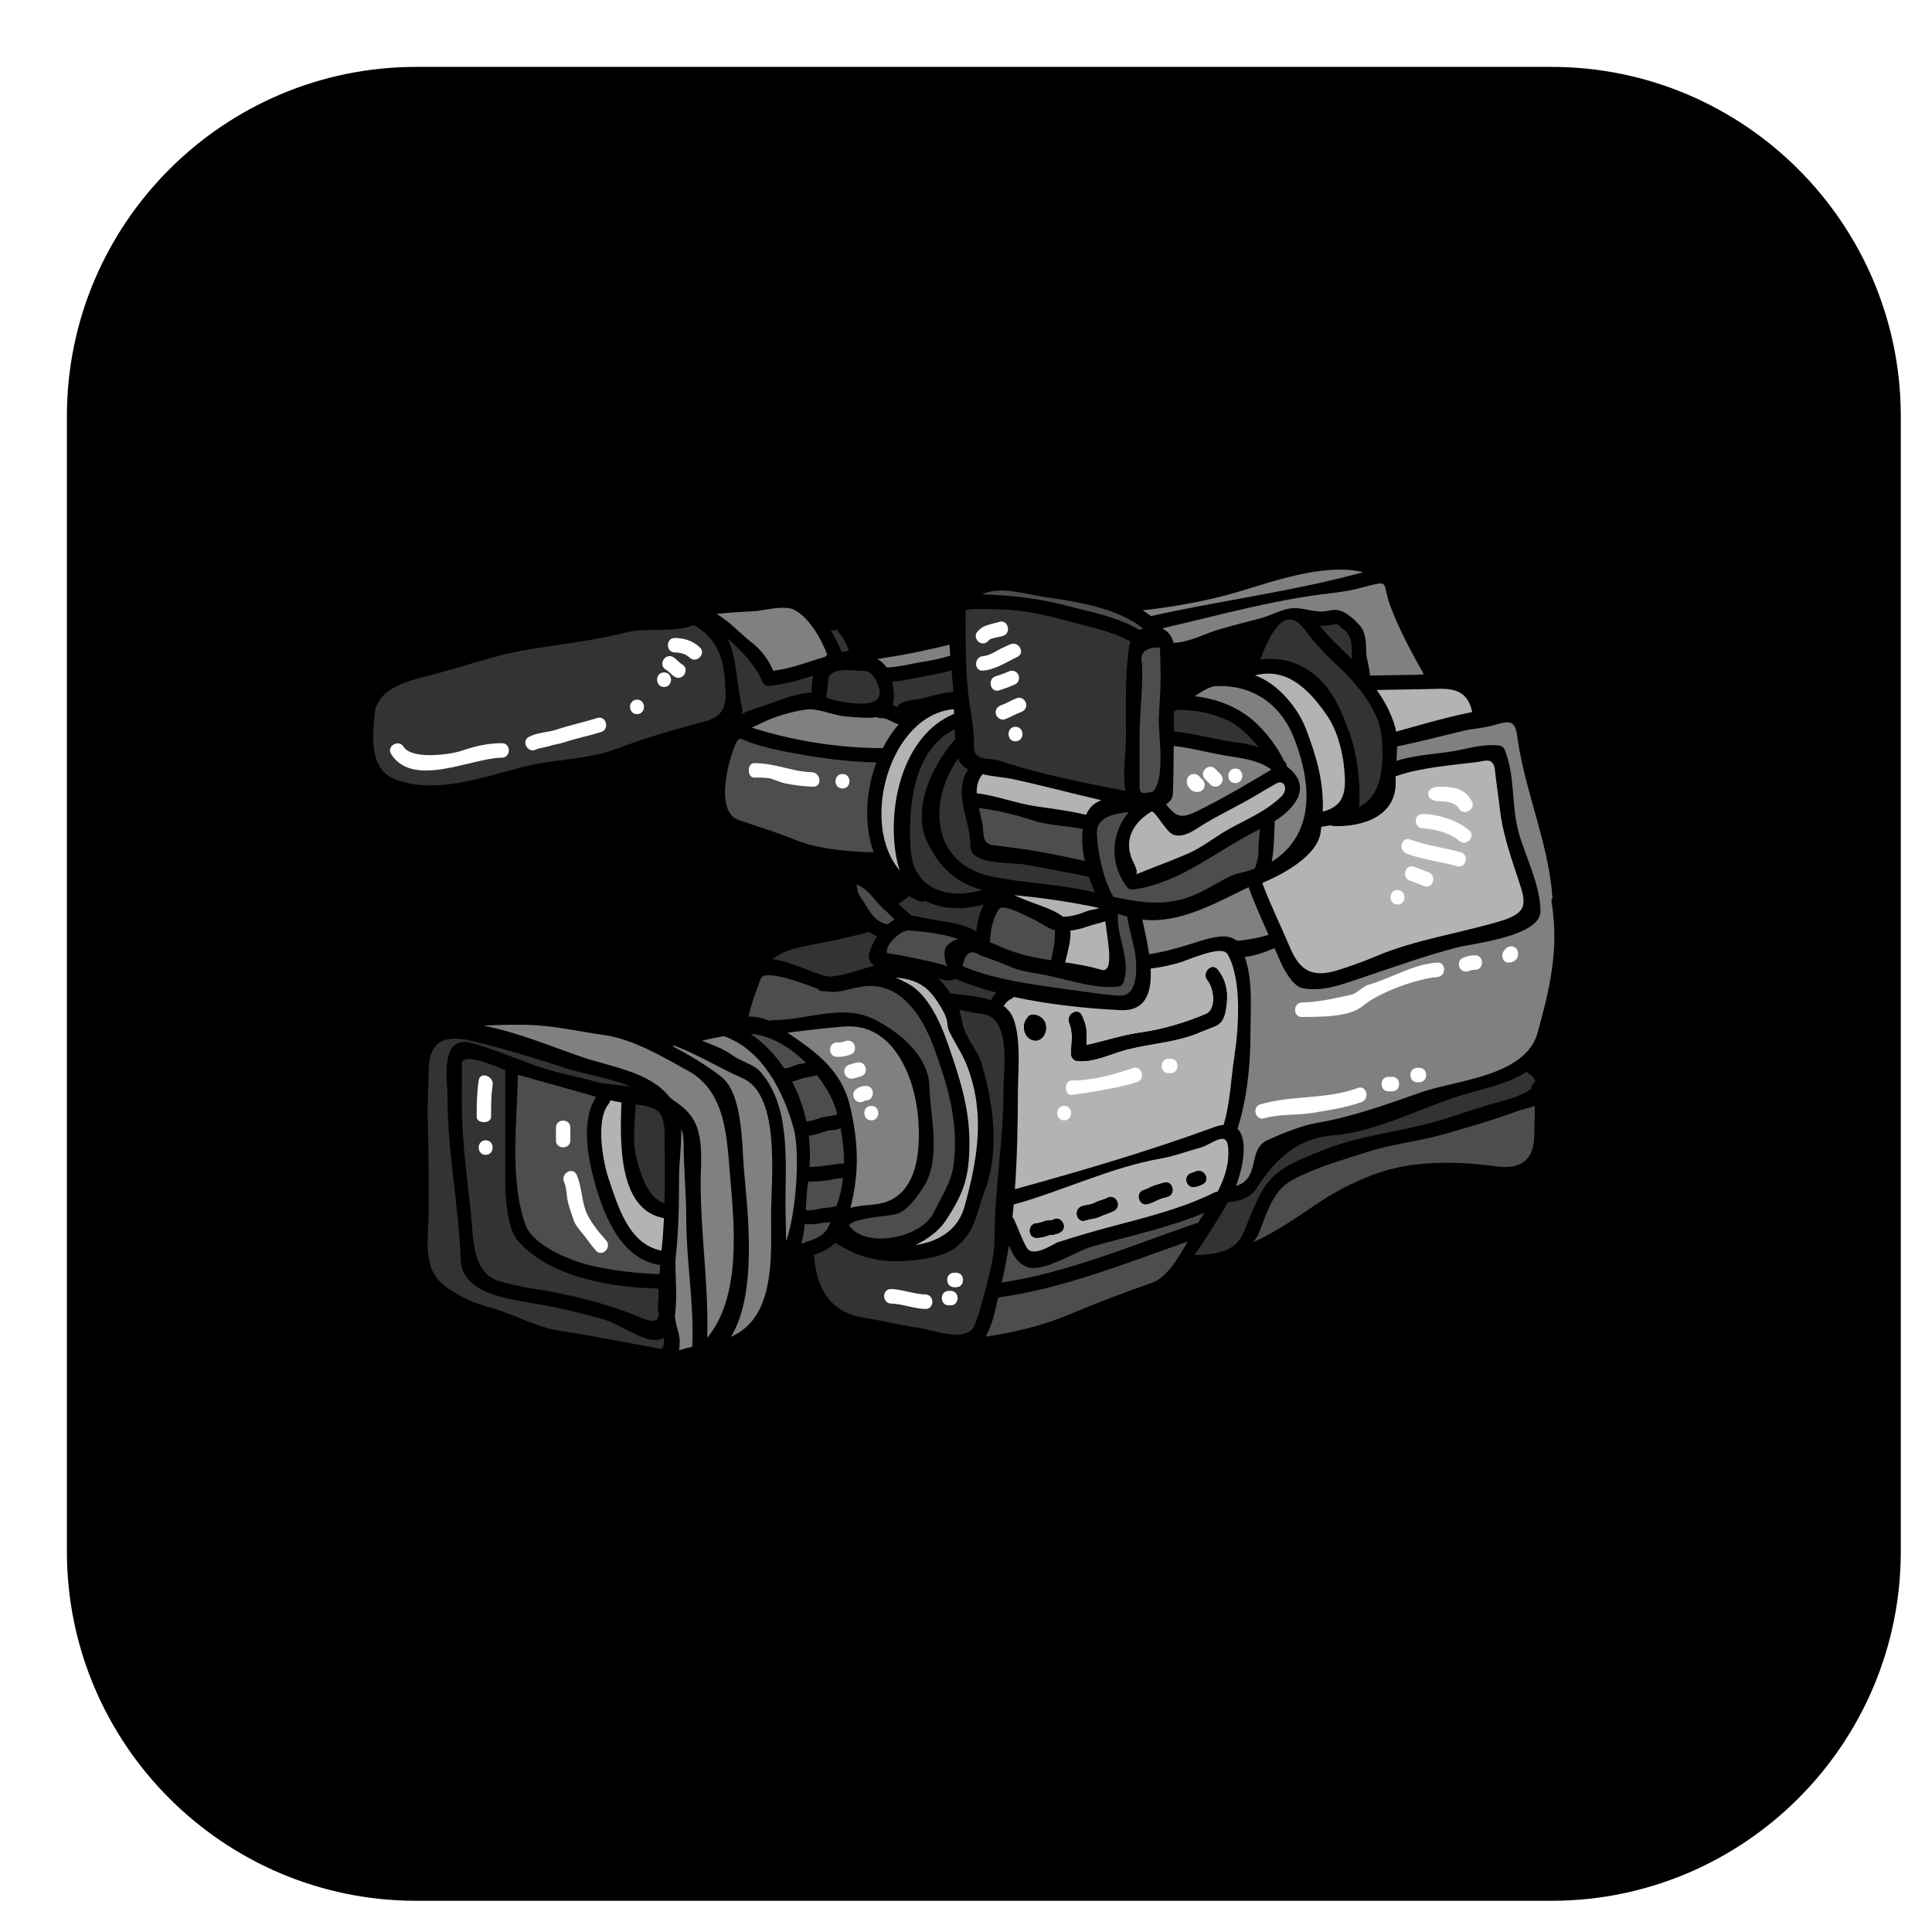 <svg xmlns="http://www.w3.org/2000/svg" xmlns:xlink="http://www.w3.org/1999/xlink" width="256" zoomAndPan="magnify" viewBox="0 0 192 192" height="256" preserveAspectRatio="xMidYMid meet" version="1.0"><defs><clipPath id="b4db8cc629"><path d="M 6.648 6.648 L 188.898 6.648 L 188.898 188.898 L 6.648 188.898 Z M 6.648 6.648 " clip-rule="nonzero"/></clipPath><clipPath id="de9709864c"><path d="M 35.449 55 L 156 55 L 156 137 L 35.449 137 Z M 35.449 55 " clip-rule="nonzero"/></clipPath></defs><g clip-path="url(#b4db8cc629)"><path fill="#000000" d="M 154.184 188.898 L 41.363 188.898 C 22.223 188.898 6.648 173.324 6.648 154.184 L 6.648 41.363 C 6.648 22.223 22.223 6.648 41.363 6.648 L 154.184 6.648 C 173.324 6.648 188.898 22.223 188.898 41.363 L 188.898 154.184 C 188.898 173.324 173.324 188.898 154.184 188.898 Z M 154.184 188.898 " fill-opacity="1" fill-rule="nonzero"/></g><g clip-path="url(#de9709864c)"><path fill="#000000" d="M 123.539 65.984 C 123.031 66.176 122.523 66.402 122.023 66.699 C 121.965 66.73 121.938 66.766 121.902 66.801 C 119.793 66.867 118.473 67.488 116.672 68.934 C 116.707 67.863 116.863 66.516 116.82 65.309 C 118.742 65.141 120.273 64.055 122.164 63.824 C 122.977 63.73 123.789 63.523 124.582 63.25 C 124.172 64.199 123.848 65.18 123.539 65.984 Z M 88.172 88.703 C 88.02 88.535 87.852 88.379 87.691 88.215 C 87.375 87.867 87.105 87.355 86.676 87.125 C 86.09 86.82 85.566 86.598 85.34 86.066 C 86.031 86.117 86.734 86.152 87.457 86.152 C 87.465 86.152 87.469 86.152 87.477 86.152 C 87.918 86.922 88.461 87.613 89.129 88.199 C 88.848 88.43 88.531 88.586 88.172 88.703 Z M 88.105 63.883 C 88.082 63.891 88.066 63.891 88.051 63.898 C 87.285 64.055 86.5 64.227 85.711 64.395 C 85.637 64.047 85.516 63.703 85.367 63.371 C 86.367 63.219 87.754 62.965 88.105 63.883 Z M 155.777 90.781 C 155.793 84.344 153.633 77.297 151.953 71.129 C 151.699 70.211 149.926 70.176 147.727 70.508 C 147.402 68.379 146.965 67.578 144.602 66.988 C 144.078 66.852 143.555 66.836 143.027 66.867 C 143.012 66.809 143.008 66.75 142.965 66.688 C 141.254 63.652 139.902 60.746 139.188 57.328 C 139.082 56.789 138.668 56.543 138.156 56.473 C 134.934 54.238 130.145 55.613 126.578 56.266 C 121.629 57.172 116.809 58.996 111.727 59.391 C 111.562 59.406 111.434 59.469 111.328 59.555 C 108.656 58.535 105.527 58.152 103.094 57.781 C 101.461 57.539 99.191 56.535 97.566 56.98 C 96.469 57.285 95.82 58.164 95.199 59.051 C 94.945 59.102 94.715 59.297 94.652 59.555 C 94.398 60.504 94.316 61.559 94.316 62.652 C 94.242 62.645 94.164 62.645 94.066 62.664 C 92.559 63.027 91.031 63.305 89.5 63.609 C 89.5 63.582 89.5 63.551 89.492 63.523 C 88.703 61.293 86.5 61.965 84.668 62.008 C 84.465 61.539 84.207 60.93 83.738 60.859 C 83.051 60.766 82.445 60.832 81.727 60.832 C 81.57 60.832 81.426 60.859 81.305 60.898 C 81.176 60.746 81.055 60.598 80.922 60.441 C 79.746 59.023 78.719 59.016 76.973 59.043 C 74.961 59.066 72.977 59.668 70.98 59.84 C 69.977 59.93 68.941 59.73 68.395 60.738 C 68.387 60.754 68.387 60.762 68.379 60.773 C 67.41 61.418 64.066 60.957 63 61.191 C 60.355 61.793 57.75 62.281 55.074 62.73 C 50.141 63.551 45.59 64.742 40.793 66.176 C 37.582 67.133 35.645 68.727 35.559 72.242 C 35.449 76.383 36.762 78.02 40.34 79.461 C 41.586 79.957 44.699 79.309 45.828 79.098 C 48.441 78.617 50.973 77.965 53.543 77.285 C 55.867 76.68 58.273 76.621 60.613 76.035 C 62.984 75.445 65.352 74.797 67.68 74.031 C 68.523 73.754 70.602 73.426 72.098 72.691 C 71.297 73.648 71.117 75.496 70.918 76.953 C 70.781 77.938 70.516 80.75 71.168 81.652 C 72.156 83 73.738 83.168 75.262 83.691 C 78.148 84.699 80.887 85.5 83.758 85.891 C 83.523 87.125 83.582 88.883 84.27 89.879 C 84.625 90.398 84.934 90.926 85.273 91.406 C 83.023 91.945 80.723 92.32 78.512 92.992 C 76.555 93.59 75.535 93.922 74.73 95.723 C 73.652 96.461 73.129 99.379 72.93 101.125 C 70.957 101.406 68.867 102.16 67.188 102.445 C 65.629 101.934 64.09 101.621 62.301 101.742 C 62.258 101.742 62.223 101.766 62.184 101.773 C 60.945 101.387 59.516 101.352 58.281 101.082 C 56.258 100.645 55.047 100.395 52.895 100.395 C 49.668 100.395 45.785 100 43.039 101.848 C 42.875 101.953 42.785 102.098 42.742 102.25 C 41.918 102.777 41.402 103.684 41.188 105.152 C 40.469 110.059 41.164 115.531 41.164 120.484 C 41.164 124.258 40.441 126.824 43.68 129.254 C 45.254 130.445 47.312 131.07 49.211 131.566 C 51.086 132.051 52.816 132.941 54.676 133.484 C 54.777 133.566 54.891 133.621 55.039 133.645 C 55.234 133.664 55.43 133.695 55.625 133.73 C 56.254 133.883 56.891 134.027 57.535 134.16 C 62.109 135.453 66.023 138.043 70.48 135.059 C 70.828 134.996 71.172 134.941 71.496 134.867 C 73.23 134.48 74.68 133.402 75.988 132.238 C 77.441 130.957 77.93 128.398 78.074 125.785 C 78.18 125.738 78.285 125.688 78.391 125.633 C 78.449 125.621 78.504 125.59 78.555 125.562 C 78.883 125.41 79.195 125.281 79.504 125.172 C 79.68 127.02 80.188 129.418 81.488 130.73 C 83.215 132.469 86.359 133.062 88.695 133.355 C 91.516 133.715 94.586 134.707 97.457 134.359 C 101.414 133.883 105.496 132.734 109.047 130.914 C 111.746 129.531 115.461 129.695 117.258 126.922 C 117.434 126.668 117.605 126.406 117.773 126.148 C 118.246 126.102 119.422 125.965 120.711 125.598 C 120.82 125.793 121.004 125.93 121.305 125.895 C 124.215 125.527 127.172 123.617 129.641 122.145 C 131.379 121.102 133.023 120.07 134.828 119.125 C 138.012 117.465 141.133 117.148 144.652 117.148 C 146.844 117.148 148.758 117.828 150.855 118.09 C 151.492 118.168 152.711 117.711 153.121 117.18 C 154.414 115.488 154.379 111.227 153.836 108.781 C 153.867 108.695 153.887 108.598 153.895 108.5 C 154.043 107.023 153.914 106.363 152.805 105.562 C 153.414 104.902 153.895 104.082 154.188 103.02 C 155.355 98.793 156.227 95.07 155.777 90.781 " fill-opacity="1" fill-rule="nonzero"/><path fill="#000000" d="M 65.43 128.418 C 65.434 128.297 65.441 128.18 65.449 128.055 C 60.801 127.941 54.797 127.012 51.488 123.344 C 50.406 122.137 50.207 118.969 50.207 117.336 C 50.207 113.668 50.207 106.609 50.207 106.609 C 50.207 106.527 50.223 106.457 50.234 106.379 C 48.918 105.797 45.906 104.555 45.906 105.711 C 45.906 107.273 45.875 108.832 45.906 110.395 C 45.973 113.871 46.43 117.133 46.801 120.582 C 47.059 122.945 46.859 126.527 49.633 127.328 C 50.594 127.602 51.562 127.812 52.547 127.992 C 56.375 128.582 60.141 129.445 63.727 130.969 C 64.992 131.504 65.395 131.238 65.492 130.652 C 65.449 130.496 65.422 130.387 65.414 130.355 C 65.344 130.035 65.379 129.543 65.441 129.051 C 65.43 128.836 65.422 128.617 65.43 128.418 Z M 65.535 126.637 C 65.559 126.32 65.586 126 65.605 125.688 C 65.551 125.688 65.484 125.703 65.414 125.688 C 61.723 125.035 60.043 120.855 59.125 117.598 C 58.43 115.125 57.691 111.324 59.254 109 C 56.664 108.277 54.062 107.527 51.461 106.812 C 51.434 111.129 50.578 117.203 52.227 121.727 C 52.98 123.812 56.754 125.312 58.738 125.773 C 60.75 126.25 63.363 126.566 65.449 126.617 C 65.484 126.617 65.508 126.633 65.535 126.637 Z M 65.766 124 C 65.871 123.016 65.941 122.039 65.984 121.059 C 61.297 120.23 61.652 113.098 61.754 109.559 C 61.383 109.504 61.012 109.43 60.637 109.348 C 60.621 109.477 60.57 109.609 60.469 109.73 C 59.16 111.363 59.926 115.508 60.508 117.215 C 61.426 119.898 62.492 123.668 65.742 124.285 C 65.75 124.195 65.758 124.094 65.766 124 Z M 65.621 134.035 C 65.965 134.09 66.016 133.594 65.953 132.945 C 65.82 133.027 65.68 133.082 65.523 133.125 C 64.059 133.48 61.574 131.582 60.121 131.164 C 57.492 130.395 54.871 129.801 52.16 129.383 C 49.773 128.941 45.883 128.297 45.777 125.152 C 45.59 119.738 44.473 114.52 44.473 109.07 C 44.473 107.367 43.652 102.754 46.902 103.664 C 49.055 104.258 51.027 105.109 53.129 105.867 C 55.219 106.625 57.25 106.945 59.352 107.539 C 60.156 107.762 61.367 107.824 62.613 107.945 C 60.613 107.129 58.195 106.789 56.457 106.223 C 53.328 105.203 50.215 104.254 47.004 103.473 C 44.438 102.855 42.598 103.199 42.598 106.484 C 42.598 108.051 42.449 109.645 42.504 111.211 C 42.617 114.305 42.598 117.395 42.598 120.484 C 42.598 122.703 41.977 125.773 43.816 127.461 C 45.094 128.617 46.945 129.484 48.629 129.922 C 51.008 130.547 53.258 131.906 55.688 132.266 C 59.016 132.766 62.301 133.445 65.621 134.035 Z M 66.043 119.586 C 66.094 117.367 66.051 115.148 66.051 112.918 C 66.051 110.383 65.395 110.035 63.172 109.754 C 63.094 111.672 62.785 113.582 63.344 115.457 C 63.816 117.027 64.391 119.039 66.043 119.586 Z M 68.793 133.848 C 68.996 129.602 68.199 125.371 68.199 121.117 C 68.199 118.594 67.938 116.047 67.938 113.547 C 67.938 113.012 67.852 112.574 67.699 112.199 C 67.742 113.785 67.484 115.566 67.484 116.914 C 67.484 119.648 67.445 122.277 67.148 124.992 C 67.027 126.141 67.375 128.785 67.066 130.758 C 67.098 131.055 67.148 131.359 67.219 131.664 C 67.348 132.184 67.566 132.793 67.551 133.324 C 67.543 133.551 67.543 133.867 67.488 134.184 C 67.922 134.047 68.352 133.941 68.793 133.848 Z M 70.082 71.684 C 72.305 71.098 72.172 69.648 72.055 67.77 C 71.898 65.238 71.137 63.312 68.918 62.109 C 67.238 62.887 63.961 62.402 62.484 62.785 C 59.133 63.664 55.688 64.012 52.273 64.59 C 49.125 65.129 46.324 66.16 43.258 66.977 C 41.145 67.539 37.453 68.168 37.223 71.012 C 37.062 72.973 36.633 76.332 39.141 77.391 C 43.035 79.027 47.949 77.262 51.848 76.242 C 54.934 75.434 58.41 75.523 61.391 74.379 C 64.125 73.32 67.234 72.441 70.082 71.684 Z M 70.281 132.953 C 73.609 128.938 73.016 122.109 72.578 117.141 C 72.227 113.148 72.223 108.512 68.336 106.387 C 65.828 105.016 62.941 103.281 60.105 102.875 C 57.242 102.465 54.754 101.84 51.816 101.84 C 50.777 101.84 49.426 101.832 48.078 101.938 C 51.441 102.57 55.09 104.125 58.004 105.102 C 60.781 106.031 64.617 106.555 66.527 109.016 C 66.625 109.094 66.711 109.18 66.797 109.254 C 67.707 109.883 68.566 110.469 69.113 111.656 C 69.914 113.395 69.633 115.773 69.633 117.633 C 69.633 122.703 70.445 127.887 70.281 132.953 Z M 76.625 120.754 C 76.625 117.352 77.637 108.832 73.797 107.152 C 71.465 106.137 69.328 104.77 67.012 103.926 C 66.934 103.934 66.859 103.945 66.789 103.953 C 68.492 104.84 70.141 105.816 71.672 107 C 73.844 108.703 73.723 113.848 73.934 116.254 C 74.32 120.559 75.277 128.539 72.648 132.844 C 73.016 132.688 73.367 132.488 73.707 132.246 C 77.02 129.859 76.625 124.402 76.625 120.754 Z M 78.121 123.363 C 79.176 120.363 79.496 114.48 78.891 112.211 C 77.887 108.484 75.766 104.332 71.957 102.977 C 71.949 102.977 71.941 102.969 71.934 102.969 C 71.207 103.102 70.496 103.258 69.777 103.422 C 69.82 103.445 69.867 103.457 69.918 103.48 C 70.844 103.863 72.004 104.273 72.805 104.887 C 73.555 105.441 74.922 105.797 75.512 106.457 C 78.574 109.859 78.059 115.348 78.059 119.648 C 78.059 120.633 78.113 121.945 78.121 123.363 Z M 79.477 105.738 C 79.688 105.695 79.902 105.676 80.109 105.637 C 78.52 104.051 76.523 102.875 74.598 102.746 C 75.918 103.641 77.043 104.832 77.941 106.191 C 77.988 106.18 78.016 106.164 78.059 106.164 C 78.57 106.129 78.98 105.824 79.477 105.738 Z M 80.656 68.848 C 80.664 68.203 80.703 67.629 80.809 67.141 C 79.359 67.602 77.914 68.047 76.387 68.16 C 76.062 68.18 75.789 67.918 75.695 67.621 C 75.355 66.566 73.867 64.766 72.285 63.441 C 73.254 65.359 73.168 67.734 73.73 70.285 C 73.781 70.527 73.773 70.746 73.738 70.953 C 74.656 70.457 75.84 70.203 76.695 69.867 C 77.777 69.449 79.41 68.848 80.566 68.848 C 80.594 68.848 80.621 68.848 80.656 68.848 Z M 82.012 65.262 C 82.062 65.188 82.133 65.129 82.219 65.078 C 81.582 63.41 80.414 61.391 78.949 60.609 C 78.043 60.133 76.117 60.602 75.258 60.719 C 74.84 60.766 72.734 60.824 71.207 61.016 C 72.484 61.738 73.516 62.922 74.719 63.867 C 75.652 64.59 76.383 65.566 76.84 66.664 C 78.617 66.449 80.316 65.766 82.012 65.262 Z M 82.531 121.461 C 82.402 121.469 82.262 121.477 82.125 121.477 C 81.75 121.484 81.383 121.633 81.004 121.648 C 80.648 121.664 80.316 121.684 79.984 121.648 C 79.914 122.312 79.816 122.969 79.617 123.598 C 79.902 123.492 80.18 123.398 80.457 123.309 C 81.836 122.852 82.199 122.305 82.531 121.461 Z M 83.211 110.754 C 83.172 110.609 83.137 110.461 83.094 110.312 C 82.75 109.172 82.062 107.953 81.168 106.82 C 81.148 106.832 81.133 106.848 81.109 106.855 C 80.645 107.051 80.129 107.023 79.656 107.195 C 79.34 107.316 79.031 107.418 78.719 107.496 C 79.242 108.492 79.656 109.547 79.945 110.617 C 80.023 110.906 80.086 111.18 80.145 111.461 C 80.586 111.41 81.062 111.262 81.477 111.113 C 81.988 110.938 82.559 110.973 83.059 110.785 C 83.117 110.766 83.156 110.766 83.211 110.754 Z M 83.129 119.855 C 83.461 118.961 83.672 118.031 83.785 117.07 C 83.18 117.105 82.617 117.258 82.004 117.336 C 81.457 117.41 80.406 117.422 80.316 117.422 C 80.293 117.547 80.285 117.672 80.266 117.801 C 80.156 118.605 80.121 119.43 80.078 120.242 C 80.438 120.359 81.199 120.195 81.496 120.109 C 81.988 119.988 82.492 120.074 82.965 119.883 C 83.023 119.859 83.074 119.859 83.129 119.855 Z M 83.875 115.621 C 83.891 114.445 83.762 113.262 83.531 112.113 C 83.492 112.133 83.473 112.156 83.438 112.168 C 83.117 112.289 82.801 112.305 82.465 112.332 C 82.184 112.348 81.934 112.488 81.66 112.566 C 81.234 112.688 80.809 112.809 80.379 112.875 C 80.5 113.914 80.523 114.93 80.449 115.977 C 81.777 115.953 82.715 115.672 83.875 115.621 Z M 83.637 64.805 C 83.875 64.766 84.105 64.715 84.344 64.668 C 84.211 64.078 83.68 63.219 83.461 62.965 C 83.324 62.809 83.238 62.723 83.164 62.531 C 83.035 62.191 83.23 62.637 82.98 62.637 C 82.852 62.637 82.703 62.637 82.551 62.637 C 82.98 63.312 83.344 64.035 83.637 64.805 Z M 86.82 84.699 C 85.852 81.977 86.016 78.66 87.098 75.77 C 84.348 75.711 81.641 75.359 78.926 74.859 C 77.406 74.59 76.168 74.32 74.707 73.84 C 73.539 73.457 73.477 73.094 73.082 73.988 C 72.371 75.605 71.016 80.664 73.41 81.496 C 75.312 82.156 77.188 82.707 79.055 83.473 C 81.297 84.406 84.621 84.664 86.82 84.699 Z M 87.168 93.059 C 86.879 92.945 86.625 92.789 86.398 92.617 C 84.949 93 83.488 93.324 82.027 93.633 C 80.445 93.965 78.105 94.184 76.781 95.328 C 78.547 95.523 80.594 96.637 82.004 96.992 C 82.141 97.027 82.289 97.043 82.445 97.059 C 83.855 96.973 85.359 96.383 86.871 95.957 C 86.5 95.688 86.262 95.32 86.379 94.766 C 86.504 94.234 86.797 93.617 87.168 93.059 Z M 82.992 69.594 C 83.934 69.793 88.203 70.73 87.305 68.223 C 87.012 67.414 86.613 66.664 85.75 66.664 C 84.926 66.664 82.402 66.195 82.305 67.578 C 82.27 68.16 82.16 68.75 82.113 69.309 C 82.312 69.41 82.582 69.508 82.992 69.594 Z M 87.727 74.352 C 88.176 73.484 88.703 72.684 89.312 71.98 C 88.695 71.828 88.211 71.336 87.543 71.371 C 87.375 71.387 87.254 71.336 87.148 71.266 C 86.324 71.402 85.25 71.301 84.055 71.199 C 82.586 71.07 81.32 70.316 79.949 70.535 C 78.445 70.789 77.141 71.152 75.754 71.82 C 75.668 71.863 75.172 72.094 74.715 72.309 C 78.859 73.641 83.367 74.336 87.727 74.352 Z M 88.051 63.898 C 88.066 63.891 88.082 63.891 88.105 63.883 C 87.754 62.965 86.367 63.219 85.367 63.371 C 85.516 63.703 85.637 64.047 85.711 64.395 C 86.5 64.227 87.285 64.055 88.051 63.898 Z M 88.176 88.703 C 88.531 88.586 88.848 88.43 89.129 88.199 C 88.461 87.613 87.918 86.922 87.477 86.152 C 87.469 86.152 87.465 86.152 87.457 86.152 C 86.734 86.152 86.031 86.117 85.34 86.066 C 85.566 86.598 86.09 86.82 86.676 87.125 C 87.105 87.355 87.375 87.867 87.691 88.215 C 87.852 88.379 88.02 88.535 88.176 88.703 Z M 88.676 91.52 C 88.746 91.484 88.816 91.426 88.887 91.379 C 88.551 91.031 88.219 90.676 87.848 90.363 C 87.184 89.785 86.691 88.988 86.031 88.441 C 85.746 88.207 85.422 88.047 85.117 87.875 C 85.172 88.387 85.293 88.855 85.512 89.152 C 86.301 90.246 86.707 91.555 88.188 91.859 C 88.195 91.859 88.195 91.859 88.203 91.867 C 88.359 91.738 88.52 91.617 88.676 91.52 Z M 87.852 119.516 C 91.348 118.465 91.488 113.934 91.238 111.023 C 90.91 107.145 88.855 101.656 83.918 102.012 C 82.359 102.125 79.863 102.422 78.258 102.621 C 81.031 104.512 83.621 106.301 84.477 109.938 C 85.332 113.566 85.395 116.586 84.52 120.031 C 85.574 119.727 86.898 119.797 87.852 119.516 Z M 94.434 65.176 C 94.402 64.812 94.383 64.445 94.363 64.07 C 92.406 64.539 90.422 64.984 88.43 65.289 C 88.008 65.344 87.602 65.426 87.184 65.512 C 87.543 65.68 87.859 65.941 88.109 66.324 C 89.277 66.316 90.336 65.992 91.477 65.812 C 92.465 65.656 93.383 65.48 94.34 65.188 C 94.375 65.176 94.402 65.18 94.434 65.176 Z M 94.246 93.844 C 94.559 93.59 94.879 93.418 95.207 93.312 C 93.684 92.77 91.754 92.582 90.32 92.469 C 89.52 92.395 87.867 93.957 88.16 94.723 C 88.98 94.801 94.203 95.848 94.09 96.062 C 94.098 96.051 94.113 96.051 94.117 96.035 C 93.816 95.25 93.691 94.305 94.246 93.844 Z M 94.738 68.77 C 94.73 68.613 94.723 68.457 94.707 68.316 C 94.672 67.777 94.621 67.203 94.566 66.613 C 93.52 66.926 92.523 67.074 91.453 67.289 C 90.484 67.473 89.613 67.672 88.66 67.742 C 88.668 67.785 88.676 67.812 88.68 67.848 C 88.875 68.82 88.875 69.535 88.723 70.055 C 88.859 70.09 88.98 70.203 89.113 70.316 C 89.148 70.219 89.207 70.125 89.336 70.031 C 89.812 69.664 90.371 69.613 90.961 69.527 C 92.242 69.344 93.438 68.812 94.738 68.77 Z M 94.809 70.941 C 94.801 70.781 94.801 70.629 94.793 70.477 C 88.422 71.012 85.379 81.84 89.422 86.512 C 89.32 86.23 89.234 85.934 89.164 85.621 C 88.039 80.461 89.629 73.102 94.809 70.941 Z M 94.801 115.535 C 95.25 111.449 94.191 107.844 92.793 104.059 C 91.719 101.133 89.613 97.637 85.953 98.012 C 84.344 98.176 83.492 98.773 82.141 98.516 C 82.004 98.516 81.867 98.516 81.727 98.5 C 81.504 98.488 81.332 98.375 81.219 98.242 C 79.746 97.707 75.969 96.262 75.609 97.254 C 75.148 98.523 74.641 99.715 74.406 101.023 C 75.141 101.031 75.844 101.152 76.469 101.457 C 76.539 101.414 76.617 101.387 76.711 101.387 C 80.293 101.387 83.66 99.715 86.879 101.305 C 89.285 102.492 92.27 104.91 92.359 107.918 C 92.449 111.023 93.633 115.316 91.656 118.145 C 91.016 119.066 90.207 120.301 89.086 120.641 C 88.168 120.918 84.957 120.977 84.371 121.77 C 86 124.156 91.531 123.016 92.75 120.578 C 93.582 118.895 94.594 117.43 94.801 115.535 Z M 90.504 84.445 C 90.797 88.578 94.48 89.402 97.609 88.441 C 95.156 87.762 93.402 86.379 92.109 83.586 C 90.617 80.348 92.656 76.109 94.746 73.656 C 94.809 73.586 94.879 73.535 94.949 73.5 C 94.914 73.168 94.895 72.82 94.871 72.477 C 90.727 74.5 90.207 80.305 90.504 84.445 Z M 95.855 119.902 C 97.133 115.27 97.926 110.809 96.168 106.086 C 95.688 104.785 94.965 103.77 94.363 102.559 C 93.984 101.801 94.375 101.621 93.691 100.41 C 92.465 98.246 91.496 97.391 89.066 97.152 C 89.039 97.145 89.016 97.145 88.988 97.145 C 89.422 97.324 89.836 97.531 90.25 97.758 C 92.215 98.809 93.492 101.68 94.176 103.668 C 95.352 107.066 96.355 110.059 96.34 113.66 C 96.324 116.977 95.789 118.578 93.984 121.301 C 93.34 122.277 92.238 123.137 90.945 123.738 C 93.227 123.414 95.199 122.266 95.855 119.902 Z M 97.02 92.555 C 97.121 91.625 97.344 90.641 97.773 89.879 C 95.738 90.449 93.605 90.398 91.941 89.512 C 91.801 89.605 91.609 89.641 91.383 89.555 C 91.012 89.41 90.668 89.238 90.336 89.051 C 90.008 89.359 89.648 89.605 89.262 89.805 C 89.691 90.215 90.129 90.613 90.59 90.996 C 91.168 91.074 91.754 91.207 92.309 91.32 C 93.898 91.641 95.594 91.703 97.02 92.555 Z M 98.488 99.395 C 98.613 99.125 98.793 98.867 99.008 98.645 C 97.574 98.262 96.203 97.809 94.93 97.27 C 94.453 97.602 93.84 97.418 93.219 97.203 C 93.652 97.645 94.082 98.168 94.461 98.73 C 95.645 98.883 97.188 98.961 98.488 99.395 Z M 99.727 108.328 C 99.727 106.18 100.531 101.082 97.574 100.758 C 96.805 100.672 96.062 100.504 95.309 100.352 C 95.449 100.727 95.559 101.102 95.609 101.48 C 95.793 102.984 97.113 104.223 97.551 105.695 C 97.996 107.188 98.324 108.66 98.535 110.199 C 98.898 112.875 98.84 115.809 97.867 118.34 C 97 120.582 96.961 122.363 95.059 123.902 C 93.684 125.023 90.984 125.297 89.328 125.332 C 86.918 125.375 85.094 124.797 83.066 123.543 C 83.043 123.527 83.031 123.508 83.008 123.492 C 82.414 124.129 81.691 124.441 80.844 124.719 C 80.879 124.805 80.906 124.895 80.922 124.992 C 81.168 128.008 82.508 130.395 85.68 130.914 C 87.605 131.23 89.449 131.707 91.383 131.977 C 92.617 132.16 96.191 133.535 96.883 131.648 C 97.199 130.789 97.457 129.922 97.695 129.035 C 98.188 127.113 98.832 125.152 98.832 123.137 C 98.832 118.195 99.734 113.297 99.727 108.328 Z M 104.828 93.031 C 104.82 92.84 104.836 92.652 104.855 92.469 C 104.086 92.242 103.168 91.543 102.449 91.242 C 101.977 91.031 99.656 89.762 99.27 90.348 C 98.656 91.277 98.414 92.512 98.383 93.633 C 98.762 93.785 99.133 93.953 99.508 94.113 C 101.125 94.852 102.801 95.172 104.484 95.43 C 104.477 95.34 104.473 95.254 104.5 95.156 C 104.664 94.441 104.828 93.773 104.828 93.031 Z M 107.801 85.559 C 107.574 84.48 107.484 83.375 107.602 82.383 C 105.973 82.043 104.223 82.043 102.668 81.531 C 100.953 80.977 99.086 80.523 97.273 80.289 C 97.402 80.871 97.551 81.43 97.637 81.906 C 97.781 82.707 97.551 83.852 98.648 83.988 C 99.363 84.082 100.082 84.176 100.797 84.262 C 103.168 84.559 105.48 85.047 107.801 85.559 Z M 107.938 80.977 C 108.262 80.203 108.797 79.766 109.461 79.527 C 106.438 78.836 103.453 78.016 100.434 77.383 C 99.805 77.262 98.684 77.176 97.645 76.938 C 97.188 77.477 97.047 78.137 97.062 78.828 C 99.105 79.094 101.031 79.852 103.051 80.148 C 104.699 80.375 106.324 80.594 107.938 80.977 Z M 107.613 88.438 C 108.02 88.516 108.418 88.605 108.82 88.695 C 108.598 88.215 108.398 87.684 108.219 87.133 C 106.16 86.691 104.113 86.359 102.043 85.949 C 100.711 85.684 97.781 85.941 96.711 84.863 C 96.383 84.527 96.441 83.969 96.41 83.543 C 96.305 82.121 95.777 80.801 95.609 79.398 C 95.473 78.34 95.656 77.305 96.211 76.453 C 95.746 76.207 95.395 75.887 95.273 75.445 C 95.266 75.41 95.258 75.363 95.25 75.336 C 92.191 79.57 92.551 85.77 98.367 87.059 C 101.414 87.727 104.566 87.816 107.613 88.438 Z M 109.246 90.25 C 109.027 90.195 108.797 90.137 108.578 90.094 C 106.039 89.582 103.344 89.191 100.766 88.961 C 101.102 89.094 101.434 89.238 101.742 89.371 C 102.848 89.848 104.594 90.285 105.641 91.109 C 106.445 91.086 107.191 90.887 107.941 90.578 C 108.355 90.414 108.828 90.383 109.246 90.25 Z M 109.41 96.367 C 110.77 96.766 110.109 93.715 109.844 91.555 C 109.262 91.766 108.641 91.867 108.066 92.078 C 107.508 92.277 106.949 92.414 106.375 92.488 C 106.445 93.512 106.039 94.844 105.875 95.539 C 105.867 95.582 105.848 95.602 105.832 95.637 C 107.023 95.816 108.219 96.012 109.41 96.367 Z M 112.102 65.098 C 112.145 64.695 112.203 64.199 112.344 63.738 C 110.586 62.781 108.262 62.281 106.426 61.801 C 104.227 61.215 101.887 60.598 99.59 60.574 C 99.062 60.566 95.934 60.371 95.945 60.738 C 95.977 61.555 95.969 62.363 95.969 63.176 C 95.969 65.113 96.012 67.105 96.234 69.039 C 96.418 70.621 96.848 72.504 96.793 74.082 C 96.734 75.754 98.164 75.199 99.469 75.641 C 103.461 76.973 107.723 77.801 111.871 78.598 C 111.512 77.156 111.898 74.984 111.898 73.188 C 111.898 70.559 111.812 67.707 112.102 65.098 Z M 111.34 98.949 C 113.348 98.961 112.945 95.32 112.738 94.367 C 112.496 93.258 112.203 92.234 112.023 91.125 C 112.016 91.109 112.023 91.094 112.023 91.082 C 111.715 91.004 111.406 90.91 111.098 90.809 C 110.934 93.059 112.359 95.207 111.699 97.52 C 111.633 97.738 111.441 97.992 111.199 98.027 C 108.754 98.375 105.609 97.145 103.16 96.766 C 102.207 96.609 101.242 96.445 100.352 96.055 C 99.363 95.629 98.352 95.262 97.344 94.902 C 96.477 94.324 95.918 94.695 95.664 96.008 C 95.664 96.012 95.672 96.02 95.68 96.027 C 99.289 97.551 103.695 97.965 107.531 98.523 C 108.328 98.637 110.465 98.941 111.34 98.949 Z M 113.422 62.52 C 113.492 62.496 113.543 62.488 113.605 62.477 C 111.125 60.414 106.949 59.789 104.016 59.363 C 101.719 59.035 99.461 58.199 97.602 59.066 C 100.422 59.16 103.195 59.449 105.961 60.184 C 108.285 60.797 111.113 61.309 113.238 62.602 C 113.301 62.57 113.355 62.531 113.422 62.52 Z M 115.168 71.328 C 115.238 69.859 115.359 68.344 115.34 66.875 C 115.324 66.031 115.297 65.188 115.281 64.352 C 113.836 64.316 113.219 64.855 113.492 65.973 C 113.613 68.367 113.246 70.781 113.246 73.188 C 113.246 74.633 113.246 76.066 113.246 77.5 C 113.246 78.828 113.16 79.008 114.586 78.66 C 115.875 77.262 115.09 72.961 115.168 71.328 Z M 114.457 127.496 C 115.879 127.012 117.043 125.152 118.031 123.379 C 111.941 125.52 105.57 128.086 99.199 128.941 C 98.887 130.25 98.621 131.707 97.938 132.836 C 100.766 132.418 103.641 131.734 106.23 130.645 C 109.004 129.484 111.605 128.469 114.457 127.496 Z M 119.613 120.668 C 119.641 120.617 119.672 120.578 119.707 120.523 C 116.141 122.008 112.16 122.848 108.512 123.883 C 107.008 124.316 103.812 126.398 102.219 125.957 C 101.203 125.676 100.668 124.754 100.262 123.762 C 100.074 125.008 99.828 126.234 99.551 127.453 C 106.055 126.504 112.609 123.719 118.785 121.598 C 118.887 121.562 118.965 121.562 119.051 121.562 C 119.242 121.23 119.43 120.918 119.613 120.668 Z M 121.004 118.43 C 121.73 117.047 122.203 115.551 122.043 113.957 C 121.879 112.297 120.41 113.75 119.258 114.062 C 117.973 114.41 116.672 114.906 115.359 115.133 C 110.445 115.992 105.57 118.367 100.738 119.707 C 100.695 120.125 100.668 120.543 100.617 120.961 C 100.688 121.031 100.746 121.102 100.789 121.207 C 101.195 122.117 101.547 123.137 102.043 124 C 102.652 125.051 104.734 123.582 105.094 123.465 C 106.914 122.887 108.711 122.348 110.547 121.867 C 113.812 121.008 117.645 120.039 120.676 118.516 C 120.789 118.457 120.895 118.43 121.004 118.43 Z M 122.672 104.973 C 123.09 102.273 123.469 97.238 121.938 94.73 C 121.922 94.715 121.895 94.703 121.871 94.688 C 121.125 94.008 118.133 95.398 117.148 95.68 C 116.23 95.949 115.297 96.137 114.348 96.258 C 114.473 98.535 113.93 100.512 111.34 100.387 C 108.055 100.223 104.305 99.848 100.762 99.078 C 100.68 99.16 100.586 99.242 100.453 99.289 C 100.434 99.293 100.281 99.375 100.188 99.461 C 100.082 99.551 99.953 99.664 99.883 99.785 C 99.848 99.828 99.762 99.984 99.758 99.984 C 99.758 99.992 99.75 100 99.75 100.008 C 99.77 100.012 99.785 100.027 99.812 100.043 C 99.922 100.086 99.996 100.172 100.055 100.266 C 100.082 100.289 100.117 100.309 100.145 100.332 C 101.637 101.832 101.168 106.484 101.16 108.328 C 101.152 111.555 101.094 114.871 100.859 118.18 C 107.438 116.371 114.191 114.383 120.578 112.047 C 120.961 111.902 121.297 111.824 121.602 111.793 C 122.258 109.582 122.324 107.258 122.672 104.973 Z M 123.078 73.805 C 123.75 73.887 124.422 74.039 125.066 74.258 C 124.16 73.09 123.004 72.031 121.996 71.582 C 120.32 70.824 118.73 70.527 116.941 70.551 C 116.852 70.621 116.75 70.664 116.648 70.688 C 116.648 71.359 116.648 72.023 116.648 72.684 C 118.828 72.922 120.902 73.535 123.078 73.805 Z M 123.539 65.984 C 123.848 65.18 124.172 64.199 124.582 63.25 C 123.789 63.523 122.977 63.73 122.164 63.824 C 120.273 64.055 118.742 65.141 116.82 65.309 C 116.863 66.516 116.707 67.863 116.672 68.934 C 118.473 67.488 119.793 66.867 121.902 66.801 C 121.938 66.766 121.965 66.73 122.023 66.699 C 122.523 66.402 123.031 66.176 123.539 65.984 Z M 126.355 76.477 C 124.938 75.453 123.199 75.344 121.523 75.043 C 119.879 74.746 118.297 74.32 116.641 74.137 C 116.637 75.711 116.621 77.293 116.559 78.855 C 116.543 79.375 116.258 79.691 115.879 79.922 C 116.836 81.105 117.262 81.465 119.027 80.586 C 121.527 79.34 123.957 77.918 126.355 76.477 Z M 126.07 92.895 C 125.367 91.336 124.672 89.777 124.078 88.168 C 120.805 89.734 117.262 91.816 113.527 91.391 C 113.723 92.32 114.012 93.562 114.199 94.824 C 115.676 94.621 117.078 94.191 118.504 93.758 C 119.48 93.453 121.105 92.871 122.121 93.121 C 122.918 93.312 122.645 93.562 123.398 93.453 C 124.242 93.34 125.223 93.188 126.07 92.895 Z M 125.066 84.621 C 125.066 83.863 125.145 83.145 125.203 82.402 C 121.113 84.371 117.371 87.742 112.723 88.379 C 112.375 88.43 112.121 88.344 111.914 88.047 C 110.168 85.609 110.492 82.68 112.188 80.699 C 110.57 80.844 108.941 81.254 109.004 82.863 C 109.078 84.672 109.637 87.348 110.551 88.945 C 110.582 88.996 110.586 89.059 110.602 89.109 C 112.445 89.52 114.293 89.848 116.137 89.625 C 118.633 89.309 119.988 88.242 122.109 87.152 C 122.934 86.727 123.781 86.707 124.617 86.344 C 124.637 86.332 124.656 86.34 124.68 86.332 C 124.922 85.777 125.066 85.105 125.066 84.621 Z M 127.34 79.156 C 128.059 78.453 127.645 77.426 126.859 77.852 C 126.215 78.207 125.594 78.574 124.953 78.957 C 123.254 79.98 121.453 80.824 119.75 81.836 C 118.891 82.344 117.789 83.289 116.672 82.977 C 115.918 82.77 114.902 80.707 114.461 80.637 C 112.801 81.609 111.656 83.254 112.473 85.332 C 112.609 85.676 113.246 86.75 112.832 86.922 C 114.543 86.215 116.277 85.602 117.973 84.867 C 119.508 84.211 120.668 83.211 122.117 82.402 C 123.949 81.379 125.797 80.645 127.34 79.156 Z M 126.379 85.648 C 130.582 82.984 130.438 78.164 128.664 73.508 C 127.324 69.996 124.523 68.012 120.77 68.188 C 120.273 68.215 119.48 68.672 118.719 69.195 C 120.539 69.387 122.258 69.953 123.863 71.07 C 125.266 72.051 126.789 73.883 127.59 75.605 C 127.602 75.617 127.617 75.633 127.633 75.641 C 127.824 75.797 127.883 75.988 127.867 76.156 C 130.508 78.137 128.723 80.316 126.648 81.621 C 126.664 81.688 126.684 81.75 126.676 81.828 C 126.613 82.957 126.629 84.367 126.379 85.648 Z M 131.449 80.66 C 133.066 80.238 133.723 79.34 133.656 77.383 C 133.594 75.363 133.062 72.832 131.879 71.105 C 129.902 68.223 127.723 66.348 124.715 67.117 C 127.012 67.926 129 70.379 129.789 72.449 C 130.871 75.277 131.57 77.801 131.449 80.66 Z M 134.379 65.539 C 134.355 65.418 134.344 65.289 134.344 65.137 C 134.336 64.168 134.371 63.125 133.488 62.531 C 133.262 62.383 133.031 61.973 132.703 62.023 C 132.426 62.066 132.172 62.137 131.891 62.156 C 131.684 62.176 131.43 62.184 131.164 62.191 C 132.121 63.426 133.297 64.438 134.379 65.539 Z M 135.039 56.98 C 135.152 56.953 135.297 56.91 135.469 56.863 C 131.613 55.902 126.258 57.871 123.02 58.824 C 120.09 59.688 116.715 60.305 113.562 60.652 C 113.848 60.832 114.121 61.027 114.379 61.227 C 114.383 61.227 114.391 61.223 114.398 61.223 C 121.227 59.695 128.305 58.793 135.039 56.98 Z M 135.055 80.195 C 137.41 79.051 137.531 75.949 137.309 73.285 C 137.172 71.578 136.234 69.918 135.098 68.48 C 134.953 68.395 134.852 68.273 134.801 68.121 C 134.234 67.453 133.637 66.828 133.066 66.297 C 131.73 65.051 130.719 64 129.645 62.547 C 127.602 59.816 126.035 63.434 125.23 65.555 C 128.484 65.086 131.457 66.785 133.117 70.387 C 134.602 73.598 135.148 76.117 135.109 79.656 C 135.105 79.859 135.082 80.027 135.055 80.195 Z M 140.648 67.062 C 140.934 67.062 141.211 67.035 141.5 67.012 C 140.258 64.805 139.051 62.59 138.168 60.215 C 137.273 57.828 138.289 57.605 135.418 58.375 C 134.371 58.656 133.391 58.824 132.316 58.945 C 126.746 59.562 121.062 61.164 115.566 62.426 C 115.586 62.461 115.617 62.504 115.633 62.539 C 116.148 62.801 116.465 63.277 116.629 63.891 C 118.355 63.801 119.75 62.93 121.383 62.484 C 122.609 62.137 123.883 61.793 125.117 61.488 C 126.062 61.25 126.895 60.797 127.844 60.539 C 129.184 60.184 130.254 60.852 131.555 60.762 C 132.02 60.73 132.488 60.547 132.961 60.633 C 133.809 60.797 134.559 61.539 135.133 62.156 C 135.727 62.785 135.762 63.918 135.77 64.734 C 135.777 65.539 136.07 66.082 136.148 67.133 C 137.656 67.117 139.152 67.082 140.648 67.062 Z M 146.309 70.762 C 145.707 68.062 143.758 68.457 141.457 68.488 C 139.91 68.508 138.371 68.547 136.824 68.57 C 137.605 69.699 138.254 70.859 138.648 72.266 C 138.691 72.414 138.719 72.562 138.742 72.711 C 140.129 72.336 143.379 71.344 146.309 70.762 Z M 149.23 91.5 C 152.16 90.598 151.578 89.492 150.676 86.77 C 149.996 84.699 149.32 82.656 149.066 80.477 C 148.906 79.148 148.707 77.844 148.566 76.527 C 148.406 75.18 147.547 75.641 146.691 75.746 C 144.191 76.051 141.098 76.297 138.777 77.121 C 138.746 77.129 138.727 77.129 138.699 77.129 C 138.699 77.305 138.691 77.477 138.699 77.637 C 138.812 81.176 135.332 82.176 132.59 82.098 C 132.469 82.098 132.367 82.07 132.281 82.02 C 131.965 82.062 131.652 82.105 131.352 82.164 C 131.336 82.164 131.32 82.164 131.312 82.164 C 131.277 82.387 131.266 82.602 131.223 82.836 C 130.809 85.062 127.645 86.812 125.535 87.707 C 125.512 87.734 125.484 87.766 125.461 87.797 C 126.27 89.965 127.281 91.988 128.176 94.113 C 129.145 96.434 130.367 97.211 132.91 96.426 C 134.199 96.027 135.461 95.574 136.707 95.047 C 140.676 93.359 145.137 92.746 149.23 91.5 Z M 152.199 108.168 C 152.172 107.879 152.324 107.664 152.555 107.547 C 152.555 107.281 152.371 106.992 151.922 106.691 C 151.836 106.633 151.773 106.57 151.723 106.484 C 150.133 107.578 148.062 108.059 146 108.625 C 141.629 109.832 137.023 112.473 132.504 112.824 C 128.934 113.105 126.77 115.148 124.883 118.082 C 124.223 119.102 123.125 119.371 122.027 119.484 C 121.004 121.281 119.867 123.004 118.719 124.719 C 120.625 124.695 122.703 124.477 123.535 122.594 C 124.105 121.266 124.672 119.707 125.367 118.457 C 126.691 116.074 128.879 115.367 131.352 114.352 C 135.09 112.809 139.258 112.496 143.141 111.324 C 144.973 110.773 146.758 110.105 148.609 109.609 C 149.215 109.441 151.359 108.93 152.199 108.168 Z M 152.469 112.824 C 152.469 111.902 152.562 110.879 152.504 109.895 C 151.844 110.156 151.117 110.293 150.676 110.461 C 148.355 111.324 145.887 112.023 143.5 112.711 C 141.07 113.418 138.375 113.672 136.004 114.445 C 133.426 115.281 130.914 115.945 128.473 117.238 C 126.512 118.266 125.898 120.543 125.129 122.484 C 124.988 122.848 124.773 123.172 124.523 123.465 C 126.785 122.449 129.047 120.875 130.797 119.688 C 132.988 118.188 135.648 116.871 138.219 116.191 C 141.426 115.34 145.445 115.445 148.723 115.918 C 151.137 116.262 152.469 115.254 152.469 112.824 Z M 152.805 102.629 C 153.875 98.781 154.766 95.09 154.379 91.117 C 154.367 91.051 154.344 91.004 154.352 90.93 C 154.352 90.867 154.344 90.801 154.344 90.738 C 154.301 90.383 154.258 90.035 154.195 89.684 C 154.168 89.492 154.207 89.328 154.281 89.191 C 153.875 83.645 151.492 78.559 150.77 73.09 C 150.527 71.285 149.699 71.746 148.09 72.16 C 147.234 72.379 146.355 72.414 145.496 72.613 C 143.293 73.129 141.062 73.723 138.84 74.184 C 138.84 74.652 138.812 75.137 138.777 75.613 C 140.977 74.918 143.113 74.973 145.383 74.465 C 146.477 74.223 147.762 73.953 148.887 74.082 C 149.121 74.102 149.398 74.191 149.5 74.434 C 150.598 77.004 150.176 80.059 150.926 82.742 C 151.617 85.184 153.09 87.988 153.09 90.555 C 153.09 93.051 146.477 93.742 144.918 94.129 C 141.688 94.953 138.617 96.078 135.469 97.125 C 133.559 97.758 131.484 98.617 129.441 98.203 C 128.414 97.996 127.473 96.129 127.152 95.355 C 126.996 94.973 126.832 94.602 126.656 94.227 C 125.828 94.582 124.703 95 123.707 95.098 C 124.551 97.461 124.266 100.664 124.266 102.918 C 124.266 105.969 123.906 109.262 122.984 112.184 C 124.039 113.199 123.578 115.918 122.828 117.871 C 125.336 117.07 123.91 114.219 125.984 113.293 C 127.461 112.629 129.328 111.859 130.879 111.59 C 134.484 110.965 137.719 109.781 141.172 108.57 C 144.781 107.309 151.609 106.973 152.805 102.629 Z M 152.805 105.562 C 153.914 106.363 154.047 107.023 153.895 108.5 C 153.887 108.598 153.867 108.695 153.836 108.781 C 154.379 111.227 154.418 115.488 153.121 117.18 C 152.711 117.711 151.492 118.168 150.855 118.09 C 148.758 117.828 146.844 117.148 144.652 117.148 C 141.133 117.148 138.012 117.465 134.828 119.125 C 133.023 120.07 131.379 121.102 129.641 122.145 C 127.172 123.617 124.215 125.527 121.305 125.895 C 121.004 125.93 120.82 125.793 120.711 125.598 C 119.422 125.965 118.246 126.102 117.773 126.148 C 117.605 126.406 117.434 126.668 117.258 126.922 C 115.461 129.695 111.746 129.531 109.047 130.914 C 105.496 132.734 101.414 133.883 97.457 134.359 C 94.586 134.707 91.516 133.715 88.695 133.355 C 86.359 133.062 83.215 132.469 81.488 130.73 C 80.188 129.418 79.68 127.02 79.504 125.172 C 79.195 125.281 78.883 125.41 78.555 125.562 C 78.504 125.59 78.445 125.621 78.391 125.633 C 78.285 125.688 78.18 125.738 78.074 125.789 C 77.93 128.398 77.441 130.957 75.988 132.238 C 74.68 133.402 73.23 134.48 71.496 134.867 C 71.172 134.941 70.828 134.996 70.48 135.059 C 66.023 138.043 62.109 135.453 57.535 134.16 C 56.891 134.027 56.254 133.883 55.625 133.73 C 55.43 133.695 55.234 133.664 55.039 133.645 C 54.891 133.621 54.777 133.566 54.676 133.484 C 52.816 132.941 51.086 132.051 49.211 131.566 C 47.312 131.07 45.254 130.445 43.68 129.254 C 40.441 126.824 41.164 124.258 41.164 120.484 C 41.164 115.531 40.469 110.059 41.188 105.152 C 41.402 103.684 41.918 102.777 42.742 102.25 C 42.785 102.098 42.875 101.953 43.039 101.848 C 45.785 100 49.668 100.395 52.895 100.395 C 55.047 100.395 56.258 100.645 58.281 101.082 C 59.516 101.352 60.945 101.387 62.184 101.773 C 62.223 101.766 62.258 101.742 62.301 101.742 C 64.09 101.621 65.629 101.934 67.191 102.445 C 68.867 102.16 70.957 101.406 72.93 101.125 C 73.129 99.379 73.652 96.461 74.73 95.723 C 75.535 93.922 76.555 93.59 78.512 92.992 C 80.723 92.32 83.023 91.945 85.273 91.406 C 84.934 90.926 84.625 90.398 84.27 89.879 C 83.582 88.883 83.523 87.125 83.758 85.891 C 80.887 85.5 78.148 84.699 75.262 83.691 C 73.738 83.168 72.156 83 71.168 81.652 C 70.516 80.75 70.781 77.938 70.918 76.953 C 71.117 75.496 71.297 73.648 72.098 72.691 C 70.602 73.426 68.523 73.754 67.68 74.031 C 65.352 74.797 62.984 75.445 60.613 76.035 C 58.273 76.621 55.867 76.68 53.543 77.285 C 50.973 77.965 48.441 78.617 45.828 79.098 C 44.699 79.309 41.586 79.957 40.34 79.461 C 36.762 78.02 35.449 76.383 35.559 72.246 C 35.645 68.727 37.582 67.133 40.793 66.176 C 45.59 64.742 50.141 63.551 55.074 62.73 C 57.75 62.281 60.355 61.793 63 61.191 C 64.066 60.957 67.41 61.418 68.379 60.773 C 68.387 60.762 68.387 60.754 68.395 60.738 C 68.941 59.73 69.977 59.93 70.98 59.84 C 72.977 59.668 74.961 59.066 76.973 59.043 C 78.719 59.016 79.746 59.023 80.922 60.441 C 81.055 60.598 81.176 60.746 81.305 60.898 C 81.426 60.859 81.57 60.832 81.727 60.832 C 82.445 60.832 83.051 60.766 83.742 60.859 C 84.207 60.93 84.465 61.539 84.668 62.008 C 86.5 61.965 88.703 61.293 89.492 63.523 C 89.5 63.551 89.5 63.582 89.5 63.609 C 91.031 63.305 92.559 63.027 94.07 62.664 C 94.164 62.645 94.242 62.645 94.316 62.652 C 94.316 61.559 94.398 60.504 94.652 59.555 C 94.715 59.297 94.945 59.102 95.199 59.051 C 95.82 58.164 96.469 57.285 97.566 56.98 C 99.191 56.535 101.465 57.539 103.094 57.781 C 105.527 58.152 108.656 58.535 111.328 59.555 C 111.434 59.469 111.562 59.406 111.727 59.391 C 116.809 58.996 121.629 57.172 126.578 56.266 C 130.145 55.613 134.934 54.238 138.156 56.473 C 138.668 56.543 139.082 56.789 139.188 57.328 C 139.902 60.746 141.254 63.652 142.965 66.688 C 143.008 66.75 143.012 66.809 143.027 66.867 C 143.555 66.836 144.078 66.852 144.602 66.988 C 146.965 67.578 147.402 68.379 147.727 70.508 C 149.926 70.176 151.699 70.211 151.953 71.129 C 153.633 77.297 155.793 84.344 155.777 90.781 C 156.227 95.07 155.355 98.793 154.188 103.02 C 153.895 104.082 153.414 104.902 152.805 105.562 " fill-opacity="1" fill-rule="nonzero"/></g><path fill="#b3b3b3" d="M 96.168 106.086 C 97.926 110.809 97.133 115.27 95.855 119.902 C 95.199 122.266 93.227 123.414 90.945 123.738 C 92.238 123.137 93.34 122.277 93.984 121.301 C 95.789 118.578 96.324 116.977 96.34 113.66 C 96.355 110.059 95.352 107.066 94.176 103.668 C 93.492 101.68 92.215 98.809 90.25 97.758 C 89.836 97.531 89.422 97.324 88.988 97.145 C 89.016 97.145 89.039 97.145 89.066 97.152 C 91.496 97.391 92.465 98.246 93.691 100.41 C 94.375 101.621 93.984 101.801 94.363 102.559 C 94.965 103.77 95.688 104.785 96.168 106.086 " fill-opacity="1" fill-rule="nonzero"/><path fill="#808080" d="M 154.379 91.117 C 154.766 95.09 153.875 98.781 152.805 102.629 C 151.609 106.973 144.781 107.309 141.172 108.57 C 137.719 109.781 134.484 110.965 130.879 111.59 C 129.328 111.859 127.461 112.629 125.984 113.293 C 123.91 114.219 125.336 117.07 122.828 117.871 C 123.578 115.918 124.039 113.199 122.984 112.184 C 123.906 109.262 124.266 105.969 124.266 102.918 C 124.266 100.664 124.551 97.461 123.707 95.098 C 124.703 95 125.828 94.582 126.656 94.227 C 126.832 94.602 126.996 94.973 127.152 95.355 C 127.473 96.129 128.414 97.996 129.441 98.203 C 131.484 98.617 133.559 97.758 135.469 97.125 C 138.617 96.078 141.688 94.953 144.918 94.129 C 146.477 93.742 153.09 93.051 153.09 90.555 C 153.09 87.988 151.617 85.184 150.926 82.742 C 150.176 80.059 150.598 77.004 149.5 74.434 C 149.398 74.191 149.121 74.102 148.887 74.082 C 147.762 73.953 146.477 74.223 145.383 74.465 C 143.113 74.973 140.977 74.918 138.777 75.613 C 138.812 75.137 138.84 74.652 138.84 74.184 C 141.062 73.723 143.293 73.129 145.496 72.613 C 146.355 72.414 147.234 72.379 148.09 72.16 C 149.699 71.746 150.527 71.285 150.77 73.09 C 151.492 78.559 153.875 83.645 154.281 89.191 C 154.207 89.328 154.168 89.492 154.195 89.684 C 154.258 90.035 154.301 90.383 154.344 90.738 C 154.344 90.801 154.352 90.867 154.352 90.93 C 154.344 91.004 154.367 91.051 154.379 91.117 " fill-opacity="1" fill-rule="nonzero"/><path fill="#4d4d4d" d="M 152.504 109.895 C 152.562 110.879 152.469 111.902 152.469 112.824 C 152.469 115.254 151.137 116.262 148.723 115.918 C 145.445 115.445 141.426 115.34 138.219 116.191 C 135.648 116.871 132.988 118.188 130.797 119.688 C 129.047 120.875 126.785 122.449 124.523 123.465 C 124.773 123.172 124.988 122.848 125.129 122.484 C 125.898 120.543 126.512 118.266 128.473 117.238 C 130.914 115.945 133.426 115.281 136.004 114.445 C 138.375 113.672 141.07 113.418 143.5 112.711 C 145.887 112.023 148.355 111.324 150.676 110.461 C 151.117 110.293 151.844 110.156 152.504 109.895 " fill-opacity="1" fill-rule="nonzero"/><path fill="#333333" d="M 152.555 107.547 C 152.324 107.664 152.172 107.879 152.199 108.168 C 151.359 108.93 149.215 109.441 148.609 109.609 C 146.758 110.105 144.973 110.773 143.141 111.324 C 139.258 112.496 135.09 112.809 131.352 114.352 C 128.879 115.367 126.691 116.074 125.367 118.457 C 124.672 119.707 124.105 121.266 123.535 122.594 C 122.703 124.477 120.625 124.695 118.719 124.719 C 119.867 123.004 121.004 121.281 122.027 119.484 C 123.125 119.371 124.223 119.102 124.883 118.082 C 126.77 115.148 128.934 113.105 132.504 112.824 C 137.023 112.473 141.629 109.832 146 108.625 C 148.062 108.059 150.133 107.578 151.723 106.484 C 151.773 106.57 151.836 106.633 151.922 106.691 C 152.371 106.992 152.555 107.281 152.555 107.547 " fill-opacity="1" fill-rule="nonzero"/><path fill="#b3b3b3" d="M 150.676 86.77 C 151.578 89.492 152.16 90.598 149.23 91.5 C 145.137 92.746 140.676 93.359 136.707 95.047 C 135.461 95.574 134.199 96.027 132.91 96.426 C 130.367 97.211 129.145 96.434 128.176 94.113 C 127.281 91.988 126.27 89.965 125.461 87.797 C 125.484 87.766 125.512 87.734 125.535 87.707 C 127.645 86.812 130.809 85.062 131.223 82.836 C 131.266 82.602 131.277 82.387 131.312 82.164 C 131.32 82.164 131.336 82.164 131.352 82.164 C 131.652 82.105 131.965 82.062 132.281 82.02 C 132.367 82.07 132.469 82.098 132.59 82.098 C 135.332 82.176 138.812 81.176 138.699 77.637 C 138.691 77.477 138.699 77.305 138.699 77.129 C 138.727 77.129 138.746 77.129 138.777 77.121 C 141.098 76.297 144.191 76.051 146.691 75.746 C 147.547 75.641 148.406 75.18 148.566 76.527 C 148.707 77.844 148.906 79.148 149.066 80.477 C 149.32 82.656 149.996 84.699 150.676 86.77 " fill-opacity="1" fill-rule="nonzero"/><path fill="#b3b3b3" d="M 141.457 68.488 C 143.758 68.457 145.707 68.062 146.309 70.762 C 143.379 71.344 140.129 72.336 138.742 72.711 C 138.719 72.562 138.691 72.414 138.648 72.266 C 138.254 70.859 137.605 69.699 136.824 68.57 C 138.371 68.547 139.91 68.508 141.457 68.488 " fill-opacity="1" fill-rule="nonzero"/><path fill="#808080" d="M 141.5 67.012 C 141.211 67.035 140.934 67.062 140.648 67.062 C 139.152 67.082 137.656 67.117 136.148 67.133 C 136.07 66.082 135.777 65.539 135.77 64.734 C 135.762 63.918 135.727 62.785 135.133 62.156 C 134.559 61.539 133.809 60.797 132.961 60.633 C 132.488 60.547 132.02 60.73 131.555 60.762 C 130.254 60.852 129.184 60.184 127.844 60.539 C 126.895 60.797 126.062 61.25 125.117 61.488 C 123.883 61.793 122.609 62.137 121.383 62.484 C 119.75 62.93 118.355 63.801 116.629 63.891 C 116.465 63.277 116.148 62.801 115.633 62.539 C 115.617 62.504 115.586 62.461 115.566 62.426 C 121.062 61.164 126.746 59.562 132.316 58.945 C 133.391 58.824 134.371 58.656 135.418 58.375 C 138.289 57.605 137.273 57.828 138.168 60.215 C 139.051 62.59 140.258 64.805 141.5 67.012 " fill-opacity="1" fill-rule="nonzero"/><path fill="#333333" d="M 137.309 73.285 C 137.531 75.949 137.41 79.051 135.055 80.195 C 135.082 80.027 135.105 79.859 135.109 79.656 C 135.148 76.117 134.602 73.598 133.117 70.387 C 131.457 66.785 128.484 65.086 125.23 65.555 C 126.035 63.434 127.602 59.816 129.645 62.547 C 130.719 64 131.73 65.051 133.066 66.297 C 133.637 66.828 134.234 67.453 134.801 68.121 C 134.852 68.273 134.953 68.395 135.098 68.48 C 136.234 69.918 137.172 71.578 137.309 73.285 " fill-opacity="1" fill-rule="nonzero"/><path fill="#808080" d="M 135.469 56.863 C 135.297 56.91 135.152 56.953 135.039 56.98 C 128.305 58.793 121.227 59.695 114.398 61.223 C 114.391 61.223 114.383 61.227 114.379 61.227 C 114.121 61.027 113.848 60.832 113.562 60.652 C 116.715 60.305 120.09 59.688 123.02 58.824 C 126.258 57.871 131.613 55.902 135.469 56.863 " fill-opacity="1" fill-rule="nonzero"/><path fill="#333333" d="M 134.344 65.137 C 134.344 65.289 134.355 65.418 134.379 65.539 C 133.297 64.438 132.121 63.426 131.164 62.191 C 131.43 62.184 131.684 62.176 131.891 62.156 C 132.172 62.137 132.426 62.066 132.703 62.023 C 133.031 61.973 133.262 62.383 133.488 62.531 C 134.371 63.125 134.336 64.168 134.344 65.137 " fill-opacity="1" fill-rule="nonzero"/><path fill="#b3b3b3" d="M 133.656 77.383 C 133.723 79.34 133.066 80.238 131.449 80.66 C 131.57 77.801 130.871 75.277 129.789 72.449 C 129 70.379 127.012 67.926 124.715 67.117 C 127.723 66.348 129.902 68.223 131.879 71.105 C 133.062 72.832 133.594 75.363 133.656 77.383 " fill-opacity="1" fill-rule="nonzero"/><path fill="#808080" d="M 128.664 73.508 C 130.438 78.164 130.582 82.984 126.379 85.648 C 126.629 84.367 126.613 82.957 126.676 81.828 C 126.684 81.75 126.664 81.688 126.648 81.621 C 128.723 80.316 130.508 78.137 127.867 76.156 C 127.883 75.988 127.824 75.797 127.633 75.641 C 127.617 75.633 127.602 75.617 127.59 75.605 C 126.789 73.883 125.266 72.051 123.863 71.07 C 122.258 69.953 120.539 69.387 118.719 69.195 C 119.48 68.672 120.273 68.215 120.77 68.188 C 124.523 68.012 127.324 69.996 128.664 73.508 " fill-opacity="1" fill-rule="nonzero"/><path fill="#b3b3b3" d="M 126.859 77.852 C 127.645 77.426 128.059 78.453 127.34 79.156 C 125.797 80.645 123.949 81.379 122.117 82.402 C 120.668 83.211 119.508 84.211 117.973 84.867 C 116.277 85.602 114.543 86.215 112.832 86.922 C 113.246 86.75 112.609 85.676 112.473 85.332 C 111.656 83.254 112.801 81.609 114.461 80.637 C 114.902 80.707 115.918 82.77 116.672 82.977 C 117.789 83.289 118.891 82.344 119.75 81.836 C 121.453 80.824 123.254 79.98 124.953 78.957 C 125.594 78.574 126.215 78.207 126.859 77.852 " fill-opacity="1" fill-rule="nonzero"/><path fill="#4d4d4d" d="M 125.203 82.402 C 125.145 83.145 125.066 83.863 125.066 84.621 C 125.066 85.105 124.922 85.777 124.68 86.332 C 124.656 86.34 124.637 86.332 124.617 86.344 C 123.781 86.707 122.934 86.727 122.109 87.152 C 119.988 88.242 118.633 89.309 116.137 89.625 C 114.293 89.848 112.445 89.52 110.602 89.109 C 110.586 89.059 110.582 88.996 110.551 88.945 C 109.637 87.348 109.078 84.672 109.004 82.863 C 108.941 81.254 110.57 80.844 112.188 80.699 C 110.492 82.68 110.168 85.609 111.914 88.047 C 112.121 88.344 112.375 88.43 112.723 88.379 C 117.371 87.742 121.113 84.371 125.203 82.402 " fill-opacity="1" fill-rule="nonzero"/><path fill="#808080" d="M 124.078 88.168 C 124.672 89.777 125.367 91.336 126.07 92.895 C 125.223 93.188 124.242 93.34 123.398 93.453 C 122.645 93.562 122.918 93.312 122.121 93.121 C 121.105 92.871 119.48 93.453 118.504 93.758 C 117.078 94.191 115.676 94.621 114.199 94.824 C 114.012 93.562 113.723 92.32 113.527 91.391 C 117.262 91.816 120.805 89.734 124.078 88.168 " fill-opacity="1" fill-rule="nonzero"/><path fill="#808080" d="M 121.523 75.043 C 123.199 75.344 124.938 75.453 126.355 76.477 C 123.957 77.918 121.527 79.34 119.027 80.586 C 117.262 81.465 116.836 81.105 115.879 79.922 C 116.258 79.691 116.543 79.375 116.559 78.855 C 116.621 77.293 116.637 75.711 116.641 74.137 C 118.297 74.32 119.879 74.746 121.523 75.043 " fill-opacity="1" fill-rule="nonzero"/><path fill="#333333" d="M 125.066 74.258 C 124.422 74.039 123.75 73.887 123.078 73.805 C 120.902 73.535 118.828 72.922 116.648 72.684 C 116.648 72.023 116.648 71.359 116.648 70.688 C 116.75 70.664 116.852 70.621 116.941 70.551 C 118.73 70.527 120.32 70.824 121.996 71.582 C 123.004 72.031 124.16 73.09 125.066 74.258 " fill-opacity="1" fill-rule="nonzero"/><path fill="#b3b3b3" d="M 103.949 102.281 C 104 101.613 103.652 101.109 103.094 100.922 C 102.996 100.871 102.891 100.836 102.773 100.844 C 102.762 100.844 102.746 100.848 102.73 100.848 C 102.719 100.848 102.703 100.844 102.68 100.844 C 102.379 100.828 102.191 100.977 102.086 101.176 C 101.52 101.793 101.707 103.074 102.609 103.359 C 103.352 103.582 103.891 102.969 103.949 102.281 Z M 121.816 100.316 C 122.066 98.824 121.945 97.566 121.004 96.367 C 120.434 95.637 119.43 96.668 119.992 97.391 C 120.742 98.34 120.863 100.332 119.871 100.766 C 117.891 101.613 115.566 102.316 113.43 102.613 C 111.547 102.875 109.801 103.465 107.961 103.871 C 107.969 103.422 107.961 102.977 107.957 102.535 C 107.938 101.918 107.742 101.48 107.508 100.93 C 107.145 100.078 105.91 100.812 106.27 101.656 C 106.703 102.668 106.469 103.691 106.438 104.719 C 106.434 105.012 106.664 105.363 106.965 105.414 C 108.578 105.668 110.461 104.676 111.996 104.289 C 114.449 103.664 116.98 103.57 119.336 102.543 C 120.895 101.875 121.535 101.996 121.816 100.316 Z M 121.938 94.73 C 123.469 97.238 123.09 102.273 122.672 104.973 C 122.324 107.258 122.258 109.582 121.602 111.793 C 121.297 111.824 120.961 111.902 120.578 112.047 C 114.191 114.383 107.438 116.371 100.859 118.18 C 101.094 114.871 101.152 111.555 101.16 108.328 C 101.168 106.484 101.637 101.832 100.145 100.332 C 100.117 100.309 100.082 100.289 100.055 100.266 C 99.996 100.172 99.922 100.086 99.812 100.043 C 99.785 100.027 99.77 100.012 99.75 100.008 C 99.75 100 99.758 99.992 99.758 99.984 C 99.762 99.984 99.848 99.828 99.883 99.785 C 99.953 99.664 100.082 99.551 100.188 99.461 C 100.281 99.375 100.434 99.293 100.453 99.289 C 100.586 99.242 100.68 99.16 100.762 99.078 C 104.305 99.848 108.055 100.223 111.34 100.387 C 113.93 100.512 114.473 98.535 114.348 96.258 C 115.297 96.137 116.23 95.949 117.148 95.68 C 118.133 95.398 121.125 94.008 121.871 94.688 C 121.895 94.703 121.922 94.715 121.938 94.73 " fill-opacity="1" fill-rule="nonzero"/><path fill="#b3b3b3" d="M 105.367 122.465 C 106.176 122 105.453 120.762 104.652 121.215 C 104.422 121.344 104.164 121.258 103.922 121.324 C 103.609 121.41 103.367 121.562 103.039 121.57 C 102.113 121.598 102.113 123.039 103.039 123.008 C 103.473 122.996 103.859 122.895 104.258 122.738 C 104.652 122.723 105.023 122.656 105.367 122.465 Z M 110.742 120.301 C 111.535 119.824 110.82 118.578 110.023 119.055 C 109.66 119.27 109.207 119.293 108.855 119.508 C 108.453 119.754 107.941 119.727 107.5 119.883 C 106.645 120.195 107.016 121.59 107.887 121.273 C 108.355 121.109 108.859 121.121 109.309 120.898 C 109.773 120.668 110.289 120.57 110.742 120.301 Z M 116.035 118.934 C 116.906 118.648 116.535 117.258 115.652 117.539 C 115.359 117.633 115.055 117.711 114.758 117.812 C 114.383 117.926 114.062 118.152 113.684 118.262 C 112.797 118.516 113.176 119.902 114.062 119.648 C 114.449 119.543 114.816 119.371 115.176 119.195 C 115.438 119.066 115.754 119.02 116.035 118.934 Z M 119.516 117.684 C 120.348 117.273 119.621 116.031 118.801 116.445 C 118.77 116.449 118.66 116.516 118.617 116.523 C 118.234 116.559 117.902 116.828 117.902 117.246 C 117.902 117.613 118.234 118 118.617 117.961 C 118.949 117.934 119.223 117.836 119.516 117.684 Z M 122.043 113.957 C 122.203 115.551 121.73 117.047 121.004 118.43 C 120.895 118.43 120.789 118.457 120.676 118.516 C 117.645 120.039 113.812 121.008 110.547 121.867 C 108.711 122.348 106.914 122.887 105.094 123.465 C 104.734 123.582 102.652 125.051 102.043 124 C 101.547 123.137 101.195 122.117 100.789 121.207 C 100.746 121.102 100.688 121.031 100.617 120.961 C 100.668 120.543 100.695 120.125 100.738 119.707 C 105.57 118.367 110.445 115.992 115.359 115.133 C 116.672 114.906 117.973 114.41 119.258 114.062 C 120.41 113.75 121.879 112.297 122.043 113.957 " fill-opacity="1" fill-rule="nonzero"/><path fill="#000000" d="M 121.004 96.367 C 121.945 97.566 122.066 98.824 121.816 100.316 C 121.535 101.996 120.895 101.875 119.336 102.543 C 116.98 103.57 114.449 103.664 111.996 104.289 C 110.461 104.676 108.578 105.668 106.965 105.414 C 106.664 105.363 106.434 105.012 106.438 104.719 C 106.469 103.691 106.703 102.668 106.27 101.656 C 105.91 100.812 107.145 100.078 107.508 100.93 C 107.742 101.48 107.938 101.918 107.957 102.535 C 107.961 102.977 107.969 103.422 107.961 103.871 C 109.801 103.465 111.547 102.875 113.43 102.613 C 115.566 102.316 117.891 101.613 119.871 100.766 C 120.863 100.332 120.742 98.34 119.992 97.391 C 119.43 96.668 120.434 95.637 121.004 96.367 " fill-opacity="1" fill-rule="nonzero"/><path fill="#4d4d4d" d="M 119.707 120.523 C 119.672 120.578 119.641 120.617 119.613 120.668 C 119.43 120.918 119.242 121.23 119.051 121.562 C 118.965 121.562 118.887 121.562 118.785 121.598 C 112.609 123.719 106.055 126.504 99.551 127.453 C 99.828 126.234 100.074 125.008 100.262 123.762 C 100.668 124.754 101.203 125.676 102.219 125.957 C 103.812 126.398 107.008 124.316 108.512 123.883 C 112.16 122.848 116.141 122.008 119.707 120.523 " fill-opacity="1" fill-rule="nonzero"/><path fill="#000000" d="M 118.801 116.445 C 119.621 116.031 120.348 117.273 119.516 117.684 C 119.223 117.836 118.949 117.934 118.617 117.961 C 118.234 118 117.902 117.613 117.902 117.246 C 117.902 116.828 118.234 116.559 118.617 116.523 C 118.66 116.516 118.77 116.449 118.801 116.445 " fill-opacity="1" fill-rule="nonzero"/><path fill="#4d4d4d" d="M 118.031 123.379 C 117.043 125.152 115.879 127.012 114.457 127.496 C 111.605 128.469 109.004 129.484 106.23 130.645 C 103.641 131.734 100.766 132.418 97.938 132.836 C 98.621 131.707 98.887 130.25 99.199 128.941 C 105.57 128.086 111.941 125.52 118.031 123.379 " fill-opacity="1" fill-rule="nonzero"/><path fill="#000000" d="M 115.652 117.539 C 116.535 117.258 116.906 118.648 116.035 118.934 C 115.754 119.02 115.438 119.066 115.176 119.195 C 114.816 119.371 114.449 119.543 114.062 119.648 C 113.176 119.902 112.797 118.516 113.684 118.262 C 114.062 118.152 114.383 117.926 114.758 117.812 C 115.055 117.711 115.359 117.633 115.652 117.539 " fill-opacity="1" fill-rule="nonzero"/><path fill="#4d4d4d" d="M 115.34 66.875 C 115.359 68.344 115.238 69.859 115.168 71.328 C 115.09 72.961 115.875 77.262 114.586 78.66 C 113.16 79.008 113.246 78.828 113.246 77.5 C 113.246 76.066 113.246 74.633 113.246 73.188 C 113.246 70.781 113.613 68.367 113.492 65.973 C 113.219 64.855 113.836 64.316 115.281 64.352 C 115.297 65.188 115.324 66.031 115.34 66.875 " fill-opacity="1" fill-rule="nonzero"/><path fill="#4d4d4d" d="M 113.605 62.477 C 113.543 62.488 113.492 62.496 113.422 62.52 C 113.355 62.531 113.301 62.57 113.238 62.602 C 111.113 61.309 108.285 60.797 105.961 60.184 C 103.195 59.449 100.422 59.16 97.602 59.066 C 99.461 58.199 101.719 59.035 104.016 59.363 C 106.949 59.789 111.125 60.414 113.605 62.477 " fill-opacity="1" fill-rule="nonzero"/><path fill="#4d4d4d" d="M 112.738 94.367 C 112.945 95.32 113.348 98.961 111.34 98.949 C 110.465 98.941 108.328 98.637 107.531 98.523 C 103.695 97.965 99.289 97.551 95.68 96.027 C 95.672 96.02 95.664 96.012 95.664 96.008 C 95.918 94.695 96.477 94.324 97.344 94.902 C 98.352 95.262 99.363 95.629 100.352 96.055 C 101.242 96.445 102.207 96.609 103.16 96.766 C 105.609 97.145 108.754 98.375 111.199 98.027 C 111.441 97.992 111.633 97.738 111.699 97.52 C 112.359 95.207 110.934 93.059 111.098 90.809 C 111.406 90.91 111.715 91.004 112.023 91.082 C 112.023 91.094 112.016 91.109 112.023 91.125 C 112.203 92.234 112.496 93.258 112.738 94.367 " fill-opacity="1" fill-rule="nonzero"/><path fill="#333333" d="M 112.344 63.738 C 112.203 64.199 112.145 64.695 112.102 65.098 C 111.812 67.707 111.898 70.559 111.898 73.188 C 111.898 74.984 111.512 77.156 111.871 78.598 C 107.723 77.801 103.461 76.973 99.469 75.641 C 98.164 75.199 96.734 75.754 96.793 74.082 C 96.848 72.504 96.418 70.621 96.234 69.039 C 96.012 67.105 95.969 65.113 95.969 63.176 C 95.969 62.363 95.977 61.555 95.945 60.738 C 95.934 60.371 99.062 60.566 99.59 60.574 C 101.887 60.598 104.227 61.215 106.426 61.801 C 108.262 62.281 110.586 62.781 112.344 63.738 " fill-opacity="1" fill-rule="nonzero"/><path fill="#000000" d="M 110.023 119.055 C 110.82 118.578 111.535 119.824 110.742 120.301 C 110.289 120.57 109.773 120.668 109.309 120.898 C 108.859 121.121 108.355 121.109 107.887 121.273 C 107.016 121.59 106.645 120.195 107.5 119.883 C 107.941 119.727 108.453 119.754 108.855 119.508 C 109.207 119.293 109.66 119.27 110.023 119.055 " fill-opacity="1" fill-rule="nonzero"/><path fill="#b3b3b3" d="M 109.844 91.555 C 110.109 93.715 110.77 96.766 109.41 96.367 C 108.219 96.012 107.023 95.816 105.832 95.637 C 105.848 95.602 105.867 95.582 105.875 95.539 C 106.039 94.844 106.445 93.512 106.375 92.488 C 106.949 92.414 107.508 92.277 108.066 92.078 C 108.641 91.867 109.262 91.766 109.844 91.555 " fill-opacity="1" fill-rule="nonzero"/><path fill="#b3b3b3" d="M 108.578 90.094 C 108.797 90.137 109.027 90.195 109.246 90.25 C 108.828 90.383 108.355 90.414 107.941 90.578 C 107.191 90.887 106.445 91.086 105.641 91.109 C 104.594 90.285 102.848 89.848 101.742 89.371 C 101.434 89.238 101.102 89.094 100.766 88.961 C 103.344 89.191 106.039 89.582 108.578 90.094 " fill-opacity="1" fill-rule="nonzero"/><path fill="#333333" d="M 108.82 88.695 C 108.418 88.605 108.02 88.516 107.613 88.438 C 104.566 87.816 101.414 87.727 98.367 87.059 C 92.551 85.77 92.191 79.57 95.25 75.336 C 95.258 75.363 95.266 75.41 95.273 75.445 C 95.395 75.887 95.746 76.207 96.211 76.453 C 95.656 77.305 95.473 78.34 95.609 79.398 C 95.777 80.801 96.305 82.121 96.41 83.543 C 96.441 83.969 96.383 84.527 96.711 84.863 C 97.781 85.941 100.711 85.684 102.043 85.949 C 104.113 86.359 106.16 86.691 108.219 87.133 C 108.398 87.684 108.598 88.215 108.82 88.695 " fill-opacity="1" fill-rule="nonzero"/><path fill="#b3b3b3" d="M 109.461 79.527 C 108.797 79.766 108.262 80.203 107.938 80.977 C 106.324 80.594 104.699 80.375 103.051 80.148 C 101.031 79.852 99.105 79.094 97.062 78.828 C 97.047 78.137 97.188 77.477 97.645 76.938 C 98.684 77.176 99.805 77.262 100.434 77.383 C 103.453 78.016 106.438 78.836 109.461 79.527 " fill-opacity="1" fill-rule="nonzero"/><path fill="#4d4d4d" d="M 107.602 82.383 C 107.484 83.375 107.574 84.48 107.801 85.559 C 105.48 85.047 103.168 84.559 100.797 84.262 C 100.082 84.176 99.363 84.082 98.648 83.988 C 97.551 83.852 97.781 82.707 97.637 81.906 C 97.551 81.43 97.402 80.871 97.273 80.289 C 99.086 80.523 100.953 80.977 102.668 81.531 C 104.223 82.043 105.973 82.043 107.602 82.383 " fill-opacity="1" fill-rule="nonzero"/><path fill="#000000" d="M 104.652 121.215 C 105.453 120.762 106.176 122 105.367 122.465 C 105.023 122.656 104.652 122.723 104.258 122.738 C 103.859 122.895 103.473 122.996 103.039 123.008 C 102.113 123.039 102.113 121.598 103.039 121.57 C 103.367 121.562 103.609 121.41 103.922 121.324 C 104.164 121.258 104.422 121.344 104.652 121.215 " fill-opacity="1" fill-rule="nonzero"/><path fill="#4d4d4d" d="M 104.855 92.469 C 104.836 92.652 104.82 92.84 104.828 93.031 C 104.828 93.773 104.664 94.441 104.5 95.156 C 104.473 95.254 104.477 95.34 104.484 95.43 C 102.801 95.172 101.125 94.852 99.508 94.113 C 99.133 93.953 98.762 93.785 98.383 93.633 C 98.414 92.512 98.656 91.277 99.27 90.348 C 99.656 89.762 101.977 91.031 102.449 91.242 C 103.168 91.543 104.086 92.242 104.855 92.469 " fill-opacity="1" fill-rule="nonzero"/><path fill="#000000" d="M 103.094 100.922 C 103.652 101.109 104 101.613 103.949 102.281 C 103.891 102.969 103.352 103.582 102.609 103.359 C 101.707 103.074 101.52 101.793 102.086 101.176 C 102.191 100.977 102.379 100.828 102.68 100.844 C 102.703 100.844 102.719 100.848 102.73 100.848 C 102.746 100.848 102.762 100.844 102.773 100.844 C 102.891 100.836 102.996 100.871 103.094 100.922 " fill-opacity="1" fill-rule="nonzero"/><path fill="#333333" d="M 97.574 100.758 C 100.531 101.082 99.727 106.18 99.727 108.328 C 99.734 113.297 98.832 118.195 98.832 123.137 C 98.832 125.152 98.188 127.113 97.695 129.035 C 97.457 129.922 97.199 130.789 96.883 131.648 C 96.191 133.535 92.617 132.16 91.383 131.977 C 89.449 131.707 87.605 131.23 85.68 130.914 C 82.508 130.395 81.168 128.008 80.922 124.992 C 80.906 124.895 80.879 124.805 80.844 124.719 C 81.691 124.441 82.414 124.129 83.008 123.492 C 83.031 123.508 83.043 123.527 83.066 123.543 C 85.094 124.797 86.918 125.375 89.328 125.332 C 90.984 125.297 93.684 125.023 95.059 123.902 C 96.961 122.363 97 120.582 97.867 118.34 C 98.84 115.809 98.898 112.875 98.535 110.199 C 98.324 108.66 97.996 107.188 97.551 105.695 C 97.113 104.223 95.793 102.984 95.609 101.48 C 95.559 101.102 95.449 100.727 95.309 100.352 C 96.062 100.504 96.805 100.672 97.574 100.758 " fill-opacity="1" fill-rule="nonzero"/><path fill="#333333" d="M 99.008 98.645 C 98.793 98.867 98.613 99.125 98.488 99.395 C 97.188 98.961 95.645 98.883 94.461 98.73 C 94.082 98.168 93.652 97.645 93.219 97.203 C 93.84 97.418 94.453 97.602 94.93 97.27 C 96.203 97.809 97.574 98.262 99.008 98.645 " fill-opacity="1" fill-rule="nonzero"/><path fill="#333333" d="M 97.773 89.879 C 97.344 90.641 97.121 91.625 97.02 92.555 C 95.594 91.703 93.898 91.641 92.309 91.32 C 91.754 91.207 91.168 91.074 90.59 90.996 C 90.129 90.613 89.691 90.215 89.262 89.805 C 89.648 89.605 90.008 89.359 90.336 89.051 C 90.668 89.238 91.012 89.41 91.383 89.555 C 91.609 89.641 91.801 89.605 91.941 89.512 C 93.605 90.398 95.738 90.449 97.773 89.879 " fill-opacity="1" fill-rule="nonzero"/><path fill="#333333" d="M 97.609 88.441 C 94.48 89.402 90.797 88.578 90.504 84.445 C 90.207 80.305 90.727 74.5 94.871 72.477 C 94.895 72.82 94.914 73.168 94.949 73.5 C 94.879 73.535 94.809 73.586 94.746 73.656 C 92.656 76.109 90.617 80.348 92.109 83.586 C 93.402 86.379 95.156 87.762 97.609 88.441 " fill-opacity="1" fill-rule="nonzero"/><path fill="#4d4d4d" d="M 92.793 104.059 C 94.191 107.844 95.25 111.449 94.801 115.535 C 94.594 117.43 93.582 118.895 92.75 120.578 C 91.531 123.016 86 124.156 84.371 121.77 C 84.957 120.977 88.168 120.918 89.086 120.641 C 90.207 120.301 91.016 119.066 91.656 118.145 C 93.633 115.316 92.449 111.023 92.359 107.918 C 92.27 104.91 89.285 102.492 86.879 101.305 C 83.66 99.715 80.293 101.387 76.711 101.387 C 76.617 101.387 76.539 101.414 76.469 101.457 C 75.844 101.152 75.141 101.031 74.406 101.023 C 74.641 99.715 75.148 98.523 75.609 97.254 C 75.969 96.262 79.746 97.707 81.219 98.242 C 81.332 98.375 81.504 98.488 81.727 98.5 C 81.867 98.516 82.004 98.516 82.141 98.516 C 83.492 98.773 84.344 98.176 85.953 98.012 C 89.613 97.637 91.719 101.133 92.793 104.059 " fill-opacity="1" fill-rule="nonzero"/><path fill="#b3b3b3" d="M 94.793 70.477 C 94.801 70.629 94.801 70.781 94.809 70.941 C 89.629 73.102 88.039 80.461 89.164 85.621 C 89.234 85.934 89.32 86.23 89.422 86.512 C 85.379 81.84 88.422 71.012 94.793 70.477 " fill-opacity="1" fill-rule="nonzero"/><path fill="#333333" d="M 94.707 68.316 C 94.723 68.457 94.73 68.613 94.738 68.77 C 93.438 68.812 92.242 69.344 90.961 69.527 C 90.371 69.613 89.812 69.664 89.336 70.031 C 89.207 70.125 89.148 70.219 89.113 70.316 C 88.98 70.203 88.859 70.09 88.723 70.055 C 88.875 69.535 88.875 68.82 88.68 67.848 C 88.676 67.812 88.668 67.785 88.66 67.742 C 89.613 67.672 90.484 67.473 91.453 67.289 C 92.523 67.074 93.52 66.926 94.566 66.613 C 94.621 67.203 94.672 67.777 94.707 68.316 " fill-opacity="1" fill-rule="nonzero"/><path fill="#4d4d4d" d="M 95.207 93.312 C 94.879 93.418 94.559 93.59 94.246 93.844 C 93.691 94.305 93.816 95.25 94.117 96.035 C 94.113 96.051 94.098 96.051 94.09 96.062 C 94.203 95.848 88.98 94.801 88.16 94.723 C 87.867 93.957 89.52 92.395 90.32 92.469 C 91.754 92.582 93.684 92.77 95.207 93.312 " fill-opacity="1" fill-rule="nonzero"/><path fill="#808080" d="M 94.363 64.07 C 94.383 64.445 94.402 64.812 94.434 65.176 C 94.402 65.18 94.375 65.176 94.34 65.188 C 93.383 65.48 92.465 65.656 91.477 65.812 C 90.336 65.992 89.277 66.316 88.109 66.324 C 87.859 65.941 87.543 65.68 87.184 65.512 C 87.602 65.426 88.008 65.344 88.43 65.289 C 90.422 64.984 92.406 64.539 94.363 64.07 " fill-opacity="1" fill-rule="nonzero"/><path fill="#808080" d="M 91.238 111.023 C 91.488 113.934 91.348 118.465 87.852 119.516 C 86.898 119.797 85.574 119.727 84.52 120.031 C 85.395 116.586 85.332 113.566 84.477 109.938 C 83.621 106.301 81.031 104.512 78.258 102.621 C 79.863 102.422 82.359 102.125 83.918 102.012 C 88.855 101.656 90.91 107.145 91.238 111.023 " fill-opacity="1" fill-rule="nonzero"/><path fill="#4d4d4d" d="M 88.887 91.379 C 88.816 91.426 88.746 91.484 88.676 91.52 C 88.52 91.617 88.359 91.738 88.203 91.867 C 88.195 91.859 88.195 91.859 88.188 91.859 C 86.707 91.555 86.301 90.246 85.512 89.152 C 85.293 88.855 85.172 88.387 85.117 87.875 C 85.422 88.047 85.746 88.207 86.031 88.441 C 86.691 88.988 87.184 89.785 87.848 90.363 C 88.219 90.676 88.551 91.031 88.887 91.379 " fill-opacity="1" fill-rule="nonzero"/><path fill="#808080" d="M 89.312 71.98 C 88.703 72.684 88.176 73.484 87.727 74.352 C 83.367 74.336 78.859 73.641 74.715 72.309 C 75.172 72.094 75.668 71.863 75.754 71.82 C 77.141 71.152 78.445 70.789 79.949 70.535 C 81.32 70.316 82.586 71.07 84.055 71.199 C 85.25 71.301 86.324 71.402 87.148 71.266 C 87.254 71.336 87.375 71.387 87.543 71.371 C 88.211 71.336 88.695 71.828 89.312 71.98 " fill-opacity="1" fill-rule="nonzero"/><path fill="#333333" d="M 87.305 68.223 C 88.203 70.73 83.934 69.793 82.992 69.594 C 82.582 69.508 82.312 69.41 82.113 69.309 C 82.16 68.75 82.27 68.16 82.305 67.578 C 82.402 66.195 84.926 66.664 85.75 66.664 C 86.613 66.664 87.012 67.414 87.305 68.223 " fill-opacity="1" fill-rule="nonzero"/><path fill="#333333" d="M 86.398 92.617 C 86.625 92.789 86.879 92.945 87.168 93.059 C 86.797 93.617 86.504 94.234 86.379 94.766 C 86.262 95.32 86.5 95.688 86.871 95.957 C 85.359 96.383 83.855 96.973 82.445 97.059 C 82.289 97.043 82.141 97.027 82.004 96.992 C 80.594 96.637 78.547 95.523 76.781 95.328 C 78.105 94.184 80.445 93.965 82.027 93.633 C 83.488 93.324 84.949 93 86.398 92.617 " fill-opacity="1" fill-rule="nonzero"/><path fill="#4d4d4d" d="M 87.098 75.77 C 86.016 78.66 85.852 81.977 86.82 84.699 C 84.621 84.664 81.297 84.406 79.055 83.473 C 77.188 82.707 75.312 82.156 73.41 81.496 C 71.016 80.664 72.371 75.605 73.082 73.988 C 73.477 73.094 73.539 73.457 74.707 73.84 C 76.168 74.32 77.406 74.59 78.926 74.859 C 81.641 75.359 84.348 75.711 87.098 75.77 " fill-opacity="1" fill-rule="nonzero"/><path fill="#333333" d="M 84.344 64.668 C 84.105 64.715 83.875 64.766 83.637 64.805 C 83.344 64.035 82.98 63.312 82.551 62.637 C 82.703 62.637 82.852 62.637 82.98 62.637 C 83.23 62.637 83.035 62.191 83.164 62.531 C 83.238 62.723 83.324 62.809 83.461 62.965 C 83.68 63.219 84.211 64.078 84.344 64.668 " fill-opacity="1" fill-rule="nonzero"/><path fill="#4d4d4d" d="M 83.531 112.113 C 83.762 113.262 83.891 114.445 83.875 115.621 C 82.715 115.672 81.777 115.953 80.449 115.977 C 80.523 114.93 80.5 113.914 80.379 112.875 C 80.809 112.809 81.234 112.688 81.66 112.566 C 81.934 112.488 82.184 112.348 82.465 112.332 C 82.801 112.305 83.117 112.289 83.438 112.168 C 83.473 112.156 83.492 112.133 83.531 112.113 " fill-opacity="1" fill-rule="nonzero"/><path fill="#4d4d4d" d="M 83.785 117.07 C 83.672 118.031 83.461 118.961 83.129 119.855 C 83.074 119.859 83.023 119.859 82.965 119.883 C 82.492 120.074 81.988 119.988 81.496 120.109 C 81.199 120.195 80.438 120.359 80.078 120.242 C 80.121 119.43 80.156 118.605 80.266 117.801 C 80.285 117.672 80.293 117.547 80.316 117.422 C 80.406 117.422 81.457 117.41 82.004 117.336 C 82.617 117.258 83.18 117.105 83.785 117.07 " fill-opacity="1" fill-rule="nonzero"/><path fill="#4d4d4d" d="M 83.094 110.312 C 83.137 110.461 83.172 110.609 83.211 110.754 C 83.156 110.766 83.117 110.766 83.059 110.785 C 82.559 110.973 81.988 110.938 81.477 111.113 C 81.062 111.262 80.586 111.41 80.145 111.461 C 80.086 111.18 80.023 110.906 79.945 110.617 C 79.656 109.547 79.242 108.492 78.719 107.496 C 79.031 107.418 79.34 107.316 79.656 107.195 C 80.129 107.023 80.645 107.051 81.109 106.855 C 81.133 106.848 81.148 106.832 81.168 106.82 C 82.062 107.953 82.75 109.172 83.094 110.312 " fill-opacity="1" fill-rule="nonzero"/><path fill="#4d4d4d" d="M 82.125 121.477 C 82.262 121.477 82.402 121.469 82.531 121.461 C 82.199 122.305 81.836 122.852 80.457 123.309 C 80.18 123.398 79.902 123.492 79.617 123.598 C 79.816 122.969 79.914 122.312 79.984 121.648 C 80.316 121.684 80.648 121.664 81.004 121.648 C 81.383 121.633 81.75 121.484 82.125 121.477 " fill-opacity="1" fill-rule="nonzero"/><path fill="#808080" d="M 82.219 65.078 C 82.133 65.129 82.062 65.188 82.012 65.262 C 80.316 65.766 78.617 66.449 76.84 66.664 C 76.383 65.566 75.652 64.59 74.719 63.867 C 73.516 62.922 72.484 61.738 71.207 61.016 C 72.734 60.824 74.84 60.766 75.258 60.719 C 76.117 60.602 78.043 60.133 78.949 60.609 C 80.414 61.391 81.582 63.41 82.219 65.078 " fill-opacity="1" fill-rule="nonzero"/><path fill="#333333" d="M 80.809 67.141 C 80.703 67.629 80.664 68.203 80.656 68.848 C 80.621 68.848 80.594 68.848 80.566 68.848 C 79.41 68.848 77.777 69.449 76.695 69.867 C 75.84 70.203 74.656 70.457 73.738 70.953 C 73.773 70.746 73.781 70.527 73.73 70.285 C 73.168 67.734 73.254 65.359 72.285 63.441 C 73.867 64.766 75.355 66.566 75.695 67.621 C 75.789 67.918 76.062 68.18 76.387 68.16 C 77.914 68.047 79.359 67.602 80.809 67.141 " fill-opacity="1" fill-rule="nonzero"/><path fill="#4d4d4d" d="M 80.109 105.637 C 79.902 105.676 79.688 105.695 79.477 105.738 C 78.98 105.824 78.57 106.129 78.059 106.164 C 78.016 106.164 77.988 106.18 77.941 106.191 C 77.043 104.832 75.918 103.641 74.598 102.746 C 76.523 102.875 78.52 104.051 80.109 105.637 " fill-opacity="1" fill-rule="nonzero"/><path fill="#808080" d="M 78.891 112.211 C 79.496 114.48 79.176 120.363 78.121 123.363 C 78.113 121.945 78.059 120.633 78.059 119.648 C 78.059 115.348 78.574 109.859 75.512 106.457 C 74.922 105.797 73.555 105.441 72.805 104.887 C 72.004 104.273 70.844 103.863 69.918 103.48 C 69.867 103.457 69.82 103.445 69.777 103.422 C 70.496 103.258 71.207 103.102 71.934 102.969 C 71.941 102.969 71.949 102.977 71.957 102.977 C 75.766 104.332 77.887 108.484 78.891 112.211 " fill-opacity="1" fill-rule="nonzero"/><path fill="#808080" d="M 73.797 107.152 C 77.637 108.832 76.625 117.352 76.625 120.754 C 76.625 124.402 77.02 129.859 73.707 132.246 C 73.367 132.488 73.016 132.688 72.648 132.844 C 75.277 128.539 74.32 120.559 73.934 116.254 C 73.723 113.848 73.844 108.703 71.672 107 C 70.141 105.816 68.492 104.84 66.789 103.953 C 66.859 103.945 66.934 103.934 67.012 103.926 C 69.328 104.77 71.465 106.137 73.797 107.152 " fill-opacity="1" fill-rule="nonzero"/><path fill="#808080" d="M 72.578 117.141 C 73.016 122.109 73.609 128.938 70.281 132.953 C 70.445 127.887 69.633 122.703 69.633 117.633 C 69.633 115.773 69.914 113.395 69.113 111.656 C 68.566 110.469 67.707 109.883 66.797 109.254 C 66.711 109.18 66.625 109.094 66.527 109.016 C 64.617 106.555 60.781 106.031 58.004 105.102 C 55.09 104.125 51.441 102.57 48.078 101.938 C 49.426 101.832 50.777 101.84 51.816 101.84 C 54.754 101.84 57.242 102.465 60.105 102.875 C 62.941 103.281 65.828 105.016 68.336 106.387 C 72.223 108.512 72.227 113.148 72.578 117.141 " fill-opacity="1" fill-rule="nonzero"/><path fill="#333333" d="M 72.055 67.77 C 72.172 69.648 72.305 71.098 70.082 71.684 C 67.234 72.441 64.125 73.32 61.391 74.379 C 58.41 75.523 54.934 75.434 51.848 76.242 C 47.949 77.262 43.035 79.027 39.141 77.391 C 36.633 76.332 37.062 72.973 37.223 71.012 C 37.453 68.168 41.145 67.539 43.258 66.977 C 46.324 66.16 49.125 65.129 52.273 64.59 C 55.688 64.012 59.133 63.664 62.484 62.785 C 63.961 62.402 67.238 62.887 68.918 62.109 C 71.137 63.312 71.898 65.238 72.055 67.77 " fill-opacity="1" fill-rule="nonzero"/><path fill="#808080" d="M 68.199 121.117 C 68.199 125.371 68.996 129.602 68.793 133.848 C 68.352 133.941 67.922 134.047 67.488 134.184 C 67.543 133.867 67.543 133.551 67.551 133.324 C 67.566 132.793 67.348 132.184 67.219 131.664 C 67.148 131.359 67.098 131.055 67.066 130.758 C 67.375 128.785 67.027 126.141 67.148 124.992 C 67.445 122.277 67.484 119.648 67.484 116.914 C 67.484 115.566 67.742 113.785 67.699 112.199 C 67.852 112.574 67.938 113.012 67.938 113.547 C 67.938 116.047 68.199 118.594 68.199 121.117 " fill-opacity="1" fill-rule="nonzero"/><path fill="#333333" d="M 66.051 112.918 C 66.051 115.148 66.094 117.367 66.043 119.586 C 64.391 119.039 63.816 117.027 63.344 115.457 C 62.785 113.582 63.094 111.672 63.172 109.754 C 65.395 110.035 66.051 110.383 66.051 112.918 " fill-opacity="1" fill-rule="nonzero"/><path fill="#333333" d="M 65.953 132.945 C 66.016 133.594 65.965 134.09 65.621 134.035 C 62.301 133.445 59.016 132.766 55.688 132.266 C 53.258 131.906 51.008 130.547 48.629 129.922 C 46.945 129.484 45.094 128.617 43.816 127.461 C 41.977 125.773 42.598 122.703 42.598 120.484 C 42.598 117.395 42.617 114.305 42.504 111.211 C 42.449 109.645 42.598 108.051 42.598 106.484 C 42.598 103.199 44.438 102.855 47.004 103.473 C 50.215 104.254 53.328 105.203 56.457 106.223 C 58.195 106.789 60.613 107.129 62.613 107.945 C 61.367 107.824 60.156 107.762 59.352 107.539 C 57.25 106.945 55.219 106.625 53.129 105.867 C 51.027 105.109 49.055 104.258 46.902 103.664 C 43.652 102.754 44.473 107.367 44.473 109.07 C 44.473 114.52 45.59 119.738 45.777 125.152 C 45.883 128.297 49.773 128.941 52.16 129.383 C 54.871 129.801 57.492 130.395 60.121 131.164 C 61.574 131.582 64.059 133.48 65.523 133.125 C 65.68 133.082 65.82 133.027 65.953 132.945 " fill-opacity="1" fill-rule="nonzero"/><path fill="#b3b3b3" d="M 65.984 121.059 C 65.941 122.039 65.871 123.016 65.766 124 C 65.758 124.094 65.75 124.195 65.742 124.285 C 62.492 123.668 61.426 119.898 60.508 117.215 C 59.926 115.508 59.16 111.363 60.469 109.73 C 60.57 109.609 60.621 109.477 60.637 109.348 C 61.012 109.43 61.383 109.504 61.754 109.559 C 61.652 113.098 61.297 120.23 65.984 121.059 " fill-opacity="1" fill-rule="nonzero"/><path fill="#4d4d4d" d="M 65.605 125.688 C 65.586 126 65.559 126.32 65.535 126.637 C 65.508 126.633 65.484 126.617 65.449 126.617 C 63.363 126.566 60.75 126.25 58.738 125.773 C 56.754 125.312 52.98 123.812 52.227 121.727 C 50.578 117.203 51.434 111.129 51.461 106.812 C 54.062 107.527 56.664 108.277 59.254 109 C 57.691 111.324 58.43 115.125 59.125 117.598 C 60.043 120.855 61.723 125.035 65.414 125.688 C 65.484 125.703 65.551 125.688 65.605 125.688 " fill-opacity="1" fill-rule="nonzero"/><path fill="#333333" d="M 65.449 128.055 C 65.441 128.18 65.434 128.297 65.43 128.418 C 65.422 128.617 65.43 128.836 65.441 129.051 C 65.379 129.543 65.344 130.035 65.414 130.355 C 65.422 130.387 65.449 130.496 65.492 130.652 C 65.395 131.238 64.992 131.504 63.727 130.969 C 60.141 129.445 56.375 128.582 52.547 127.992 C 51.562 127.812 50.594 127.602 49.633 127.328 C 46.859 126.527 47.059 122.945 46.801 120.582 C 46.43 117.133 45.973 113.871 45.906 110.395 C 45.875 108.832 45.906 107.273 45.906 105.711 C 45.906 104.555 48.918 105.797 50.234 106.379 C 50.223 106.457 50.207 106.527 50.207 106.609 C 50.207 106.609 50.207 113.668 50.207 117.336 C 50.207 118.969 50.406 122.137 51.488 123.344 C 54.797 127.012 60.801 127.941 65.449 128.055 " fill-opacity="1" fill-rule="nonzero"/><path fill="#ffffff" d="M 38.871 74.938 C 41.031 78.383 46.914 75.312 49.875 75.297 C 50.801 75.289 50.801 73.852 49.875 73.855 C 48.426 73.863 47.223 74.16 45.848 74.617 C 44.738 74.992 40.934 75.523 40.105 74.211 C 39.617 73.43 38.375 74.152 38.871 74.938 " fill-opacity="1" fill-rule="nonzero"/><path fill="#ffffff" d="M 53.281 74.477 C 53.504 74.355 54.312 74.238 54.59 74.145 C 55.059 73.98 55.562 73.938 56.035 73.781 C 57.258 73.379 58.512 73.129 59.738 72.746 C 60.617 72.477 60.242 71.082 59.355 71.355 C 58.012 71.773 56.641 72.066 55.305 72.508 C 54.43 72.793 53.379 72.785 52.559 73.23 C 51.75 73.672 52.469 74.918 53.281 74.477 " fill-opacity="1" fill-rule="nonzero"/><path fill="#ffffff" d="M 63.305 70.969 C 64.23 70.969 64.23 69.531 63.305 69.531 C 62.387 69.531 62.387 70.969 63.305 70.969 " fill-opacity="1" fill-rule="nonzero"/><path fill="#ffffff" d="M 98.312 63.586 C 98.367 63.512 98.656 63.434 98.809 63.395 C 99.094 63.324 99.391 63.285 99.676 63.195 C 100.555 62.922 100.18 61.527 99.293 61.805 C 98.449 62.066 97.648 62.082 97.074 62.855 C 96.84 63.176 97.023 63.66 97.332 63.84 C 97.699 64.059 98.078 63.902 98.312 63.586 " fill-opacity="1" fill-rule="nonzero"/><path fill="#ffffff" d="M 97.695 66.645 C 98.902 66.551 100.027 65.797 101.098 65.285 C 101.934 64.887 101.211 63.645 100.379 64.039 C 99.965 64.234 99.543 64.41 99.145 64.633 C 98.727 64.871 98.18 65.168 97.695 65.207 C 96.777 65.277 96.77 66.719 97.695 66.645 " fill-opacity="1" fill-rule="nonzero"/><path fill="#ffffff" d="M 99.316 68.605 C 99.863 68.418 100.406 68.238 100.918 67.988 C 101.273 67.82 101.363 67.32 101.176 67.004 C 100.969 66.645 100.551 66.574 100.199 66.742 C 99.793 66.941 99.359 67.07 98.938 67.211 C 98.066 67.504 98.438 68.895 99.316 68.605 " fill-opacity="1" fill-rule="nonzero"/><path fill="#ffffff" d="M 99.852 71.484 C 100.41 71.285 100.91 70.961 101.469 70.766 C 101.836 70.633 102.078 70.281 101.965 69.879 C 101.871 69.52 101.457 69.242 101.082 69.371 C 100.527 69.574 100.027 69.898 99.473 70.094 C 99.105 70.227 98.867 70.582 98.973 70.98 C 99.07 71.34 99.484 71.617 99.852 71.484 " fill-opacity="1" fill-rule="nonzero"/><path fill="#ffffff" d="M 100.918 73.672 C 101.84 73.672 101.84 72.23 100.918 72.23 C 99.996 72.23 99.996 73.672 100.918 73.672 " fill-opacity="1" fill-rule="nonzero"/><path fill="#ffffff" d="M 74.949 77.277 C 74.949 77.277 76.152 77.234 76.656 77.391 C 77.121 77.535 77.578 77.766 78.059 77.859 C 78.953 78.035 79.906 78.156 80.812 78.18 C 81.738 78.203 81.582 76.762 80.656 76.738 C 78.707 76.695 77.098 75.84 74.949 75.84 C 74.23 75.84 74.23 77.277 74.949 77.277 C 74.949 77.277 74.23 77.277 74.949 77.277 " fill-opacity="1" fill-rule="nonzero"/><path fill="#ffffff" d="M 83.727 78.359 C 84.648 78.359 84.648 76.918 83.727 76.918 C 82.801 76.918 82.801 78.359 83.727 78.359 " fill-opacity="1" fill-rule="nonzero"/><path fill="#ffffff" d="M 129.395 101.07 C 131.086 101.031 134.059 101.137 135.453 99.957 C 137.031 98.617 140.875 97.242 142.824 97.102 C 143.742 97.039 143.75 95.598 142.824 95.66 C 140.375 95.832 138.383 97.18 136.055 97.848 C 135.312 98.066 134.953 98.707 134.238 98.863 C 132.59 99.223 131.105 99.586 129.395 99.625 C 128.473 99.645 128.469 101.09 129.395 101.07 " fill-opacity="1" fill-rule="nonzero"/><path fill="#ffffff" d="M 146.055 96.465 C 146.242 96.375 146.375 96.383 146.586 96.383 C 147.512 96.383 147.512 94.938 146.586 94.938 C 146.129 94.941 145.75 95.023 145.328 95.219 C 144.977 95.387 144.891 95.891 145.07 96.203 C 145.281 96.566 145.699 96.629 146.055 96.465 " fill-opacity="1" fill-rule="nonzero"/><path fill="#ffffff" d="M 149.988 95.66 C 150.402 95.637 150.781 95.383 150.859 94.949 C 150.926 94.566 150.762 94.18 150.359 94.062 C 150.012 93.969 149.543 94.184 149.477 94.57 C 149.484 94.551 149.492 94.539 149.5 94.523 C 149.59 94.438 149.672 94.352 149.762 94.266 C 149.836 94.238 149.91 94.223 149.988 94.223 C 149.07 94.277 149.066 95.719 149.988 95.66 " fill-opacity="1" fill-rule="nonzero"/><path fill="#ffffff" d="M 125.645 111.133 C 127.199 110.68 128.906 110.859 130.48 110.594 C 132.051 110.328 133.828 110.066 135.316 109.516 C 136.172 109.195 135.801 107.801 134.938 108.121 C 131.816 109.281 128.406 108.824 125.262 109.746 C 124.379 110.004 124.754 111.395 125.645 111.133 " fill-opacity="1" fill-rule="nonzero"/><path fill="#ffffff" d="M 137.992 108.457 C 138.109 108.457 138.23 108.457 138.348 108.457 C 139.273 108.457 139.273 107.016 138.348 107.016 C 138.23 107.016 138.109 107.016 137.992 107.016 C 137.066 107.016 137.066 108.457 137.992 108.457 " fill-opacity="1" fill-rule="nonzero"/><path fill="#ffffff" d="M 140.855 107.555 C 140.914 107.555 140.977 107.555 141.035 107.555 C 141.961 107.555 141.961 106.117 141.035 106.117 C 140.977 106.117 140.914 106.117 140.855 106.117 C 139.93 106.117 139.93 107.555 140.855 107.555 " fill-opacity="1" fill-rule="nonzero"/><path fill="#ffffff" d="M 60.23 123.266 C 59.484 122.426 58.512 121.258 58.16 120.195 C 57.785 119.062 57.789 117.816 57.301 116.746 C 56.914 115.902 55.68 116.633 56.062 117.473 C 56.324 118.039 56.293 118.898 56.453 119.516 C 56.609 120.102 56.812 120.68 57.008 121.25 C 57.164 121.719 57.492 122.105 57.801 122.477 C 58.293 123.066 58.711 123.715 59.219 124.285 C 59.84 124.98 60.848 123.953 60.23 123.266 " fill-opacity="1" fill-rule="nonzero"/><path fill="#ffffff" d="M 56.68 113.324 C 56.68 112.906 56.68 112.484 56.68 112.062 C 56.68 111.133 55.25 111.133 55.25 112.062 C 55.25 112.484 55.25 112.906 55.25 113.324 C 55.25 114.254 56.68 114.254 56.68 113.324 " fill-opacity="1" fill-rule="nonzero"/><path fill="#ffffff" d="M 83.188 105.031 C 83.703 105.031 84.156 104.965 84.621 104.754 C 84.977 104.594 85.062 104.078 84.879 103.77 C 84.668 103.402 84.258 103.348 83.902 103.508 C 83.68 103.609 83.422 103.594 83.188 103.594 C 82.262 103.594 82.262 105.035 83.188 105.031 " fill-opacity="1" fill-rule="nonzero"/><path fill="#ffffff" d="M 84.621 107.195 C 84.762 107.184 84.898 107.164 85.039 107.125 C 85.098 107.105 85.156 107.086 85.215 107.066 C 85.219 107.066 85.492 107.004 85.34 107.016 C 85.727 106.98 86.051 106.715 86.051 106.293 C 86.051 105.93 85.727 105.535 85.34 105.574 C 85.195 105.586 85.059 105.605 84.918 105.648 C 84.859 105.668 84.801 105.688 84.742 105.707 C 84.742 105.707 84.465 105.77 84.621 105.754 C 84.23 105.793 83.906 106.051 83.906 106.473 C 83.906 106.84 84.23 107.23 84.621 107.195 " fill-opacity="1" fill-rule="nonzero"/><path fill="#ffffff" d="M 86.023 109.328 C 85.973 109.371 85.902 109.359 86.051 109.359 C 86.977 109.352 86.977 107.91 86.051 107.918 C 85.637 107.922 85.328 108.039 85.008 108.309 C 84.711 108.559 84.75 109.07 85.008 109.328 C 85.305 109.625 85.727 109.582 86.023 109.328 " fill-opacity="1" fill-rule="nonzero"/><path fill="#ffffff" d="M 86.594 111.34 C 87.516 111.34 87.516 109.898 86.594 109.898 C 85.664 109.898 85.664 111.34 86.594 111.34 " fill-opacity="1" fill-rule="nonzero"/><path fill="#ffffff" d="M 106.469 108.816 C 106.469 108.816 110.887 108.246 113.016 107.531 C 113.891 107.238 113.473 105.844 112.594 106.141 C 110.586 106.812 108.617 107.379 106.469 107.379 C 105.754 107.379 105.754 108.816 106.469 108.816 C 106.469 108.816 105.754 108.816 106.469 108.816 " fill-opacity="1" fill-rule="nonzero"/><path fill="#ffffff" d="M 116.141 106.656 C 116.203 106.656 116.262 106.656 116.32 106.656 C 117.242 106.656 117.242 105.211 116.32 105.211 C 116.262 105.211 116.203 105.211 116.141 105.211 C 115.215 105.211 115.215 106.656 116.141 106.656 " fill-opacity="1" fill-rule="nonzero"/><path fill="#ffffff" d="M 105.754 111.34 C 106.68 111.34 106.68 109.898 105.754 109.898 C 104.828 109.898 104.828 111.34 105.754 111.34 " fill-opacity="1" fill-rule="nonzero"/><path fill="#ffffff" d="M 143.008 79.621 C 143.008 79.621 144.559 79.562 144.984 80.344 C 145.426 81.16 146.707 80.434 146.266 79.617 C 145.57 78.34 144.438 78.18 143.008 78.18 C 141.57 78.18 141.57 79.617 143.008 79.621 C 143.008 79.621 141.57 79.621 143.008 79.621 " fill-opacity="1" fill-rule="nonzero"/><path fill="#ffffff" d="M 141.391 82.324 C 142.512 82.367 144.141 82.789 145.008 83.559 C 145.699 84.168 146.711 83.152 146.02 82.535 C 144.848 81.496 142.926 80.938 141.391 80.883 C 140.469 80.848 140.473 82.293 141.391 82.324 " fill-opacity="1" fill-rule="nonzero"/><path fill="#ffffff" d="M 139.77 84.824 C 141.383 85.438 143.129 85.605 144.785 86.086 C 145.672 86.34 146.055 84.949 145.164 84.691 C 143.508 84.219 141.766 84.047 140.148 83.43 C 139.285 83.105 138.91 84.496 139.77 84.824 " fill-opacity="1" fill-rule="nonzero"/><path fill="#ffffff" d="M 140.125 87.527 C 140.613 87.691 141.078 87.902 141.559 88.066 C 142.438 88.367 142.809 86.977 141.941 86.676 C 141.457 86.512 140.992 86.301 140.508 86.137 C 139.633 85.832 139.262 87.227 140.125 87.527 " fill-opacity="1" fill-rule="nonzero"/><path fill="#ffffff" d="M 138.883 89.895 C 139.809 89.895 139.809 88.453 138.883 88.453 C 137.961 88.453 137.961 89.895 138.883 89.895 " fill-opacity="1" fill-rule="nonzero"/><path fill="#ffffff" d="M 88.559 129.547 C 89.715 129.578 90.801 130.055 91.965 130.086 C 92.887 130.109 92.883 128.668 91.965 128.641 C 90.805 128.609 89.719 128.137 88.559 128.102 C 87.633 128.074 87.637 129.52 88.559 129.547 " fill-opacity="1" fill-rule="nonzero"/><path fill="#ffffff" d="M 94.289 129.723 C 94.352 129.723 94.41 129.723 94.473 129.723 C 95.395 129.723 95.395 128.285 94.473 128.285 C 94.41 128.285 94.352 128.285 94.289 128.285 C 93.367 128.285 93.367 129.723 94.289 129.723 " fill-opacity="1" fill-rule="nonzero"/><path fill="#ffffff" d="M 94.828 127.922 C 94.887 127.922 94.949 127.922 95.008 127.922 C 95.934 127.922 95.934 126.477 95.008 126.477 C 94.949 126.477 94.887 126.477 94.828 126.477 C 93.902 126.477 93.902 127.922 94.828 127.922 " fill-opacity="1" fill-rule="nonzero"/><path fill="#ffffff" d="M 117.957 77.828 C 118.023 78.25 118.395 78.629 118.816 78.695 C 119.199 78.754 119.582 78.602 119.695 78.191 C 119.789 77.844 119.582 77.367 119.199 77.305 C 119.242 77.352 119.289 77.398 119.34 77.445 C 119.277 77.059 118.805 76.848 118.457 76.945 C 118.051 77.055 117.895 77.441 117.957 77.828 " fill-opacity="1" fill-rule="nonzero"/><path fill="#ffffff" d="M 119.754 77.426 C 119.93 77.609 120.113 77.789 120.293 77.969 C 120.945 78.625 121.957 77.609 121.301 76.949 C 121.125 76.77 120.945 76.586 120.766 76.41 C 120.117 75.75 119.102 76.77 119.754 77.426 " fill-opacity="1" fill-rule="nonzero"/><path fill="#ffffff" d="M 122.766 77.82 C 123.691 77.82 123.691 76.379 122.766 76.379 C 121.844 76.379 121.844 77.82 122.766 77.82 " fill-opacity="1" fill-rule="nonzero"/><path fill="#ffffff" d="M 67.066 64.844 C 67.617 64.852 68.125 64.965 68.531 65.352 C 69.203 65.988 70.219 64.973 69.547 64.336 C 68.863 63.68 68 63.414 67.066 63.398 C 66.145 63.387 66.145 64.832 67.066 64.844 " fill-opacity="1" fill-rule="nonzero"/><path fill="#ffffff" d="M 66.172 66.547 C 66.504 66.734 66.727 67.074 67.066 67.266 C 67.871 67.73 68.59 66.484 67.789 66.023 C 67.453 65.832 67.23 65.496 66.895 65.301 C 66.086 64.844 65.367 66.09 66.172 66.547 " fill-opacity="1" fill-rule="nonzero"/><path fill="#ffffff" d="M 65.992 68.27 C 66.918 68.27 66.918 66.824 65.992 66.824 C 65.07 66.824 65.07 68.27 65.992 68.27 " fill-opacity="1" fill-rule="nonzero"/><path fill="#ffffff" d="M 47.574 107.367 C 47.402 108.508 47.371 109.539 47.371 110.98 C 47.371 111.703 48.805 111.703 48.805 110.98 C 48.805 109.539 48.801 108.848 48.957 107.84 C 49.094 106.93 47.715 106.445 47.574 107.367 " fill-opacity="1" fill-rule="nonzero"/><path fill="#ffffff" d="M 48.262 114.766 C 49.188 114.766 49.188 113.324 48.262 113.324 C 47.344 113.324 47.344 114.766 48.262 114.766 " fill-opacity="1" fill-rule="nonzero"/></svg>